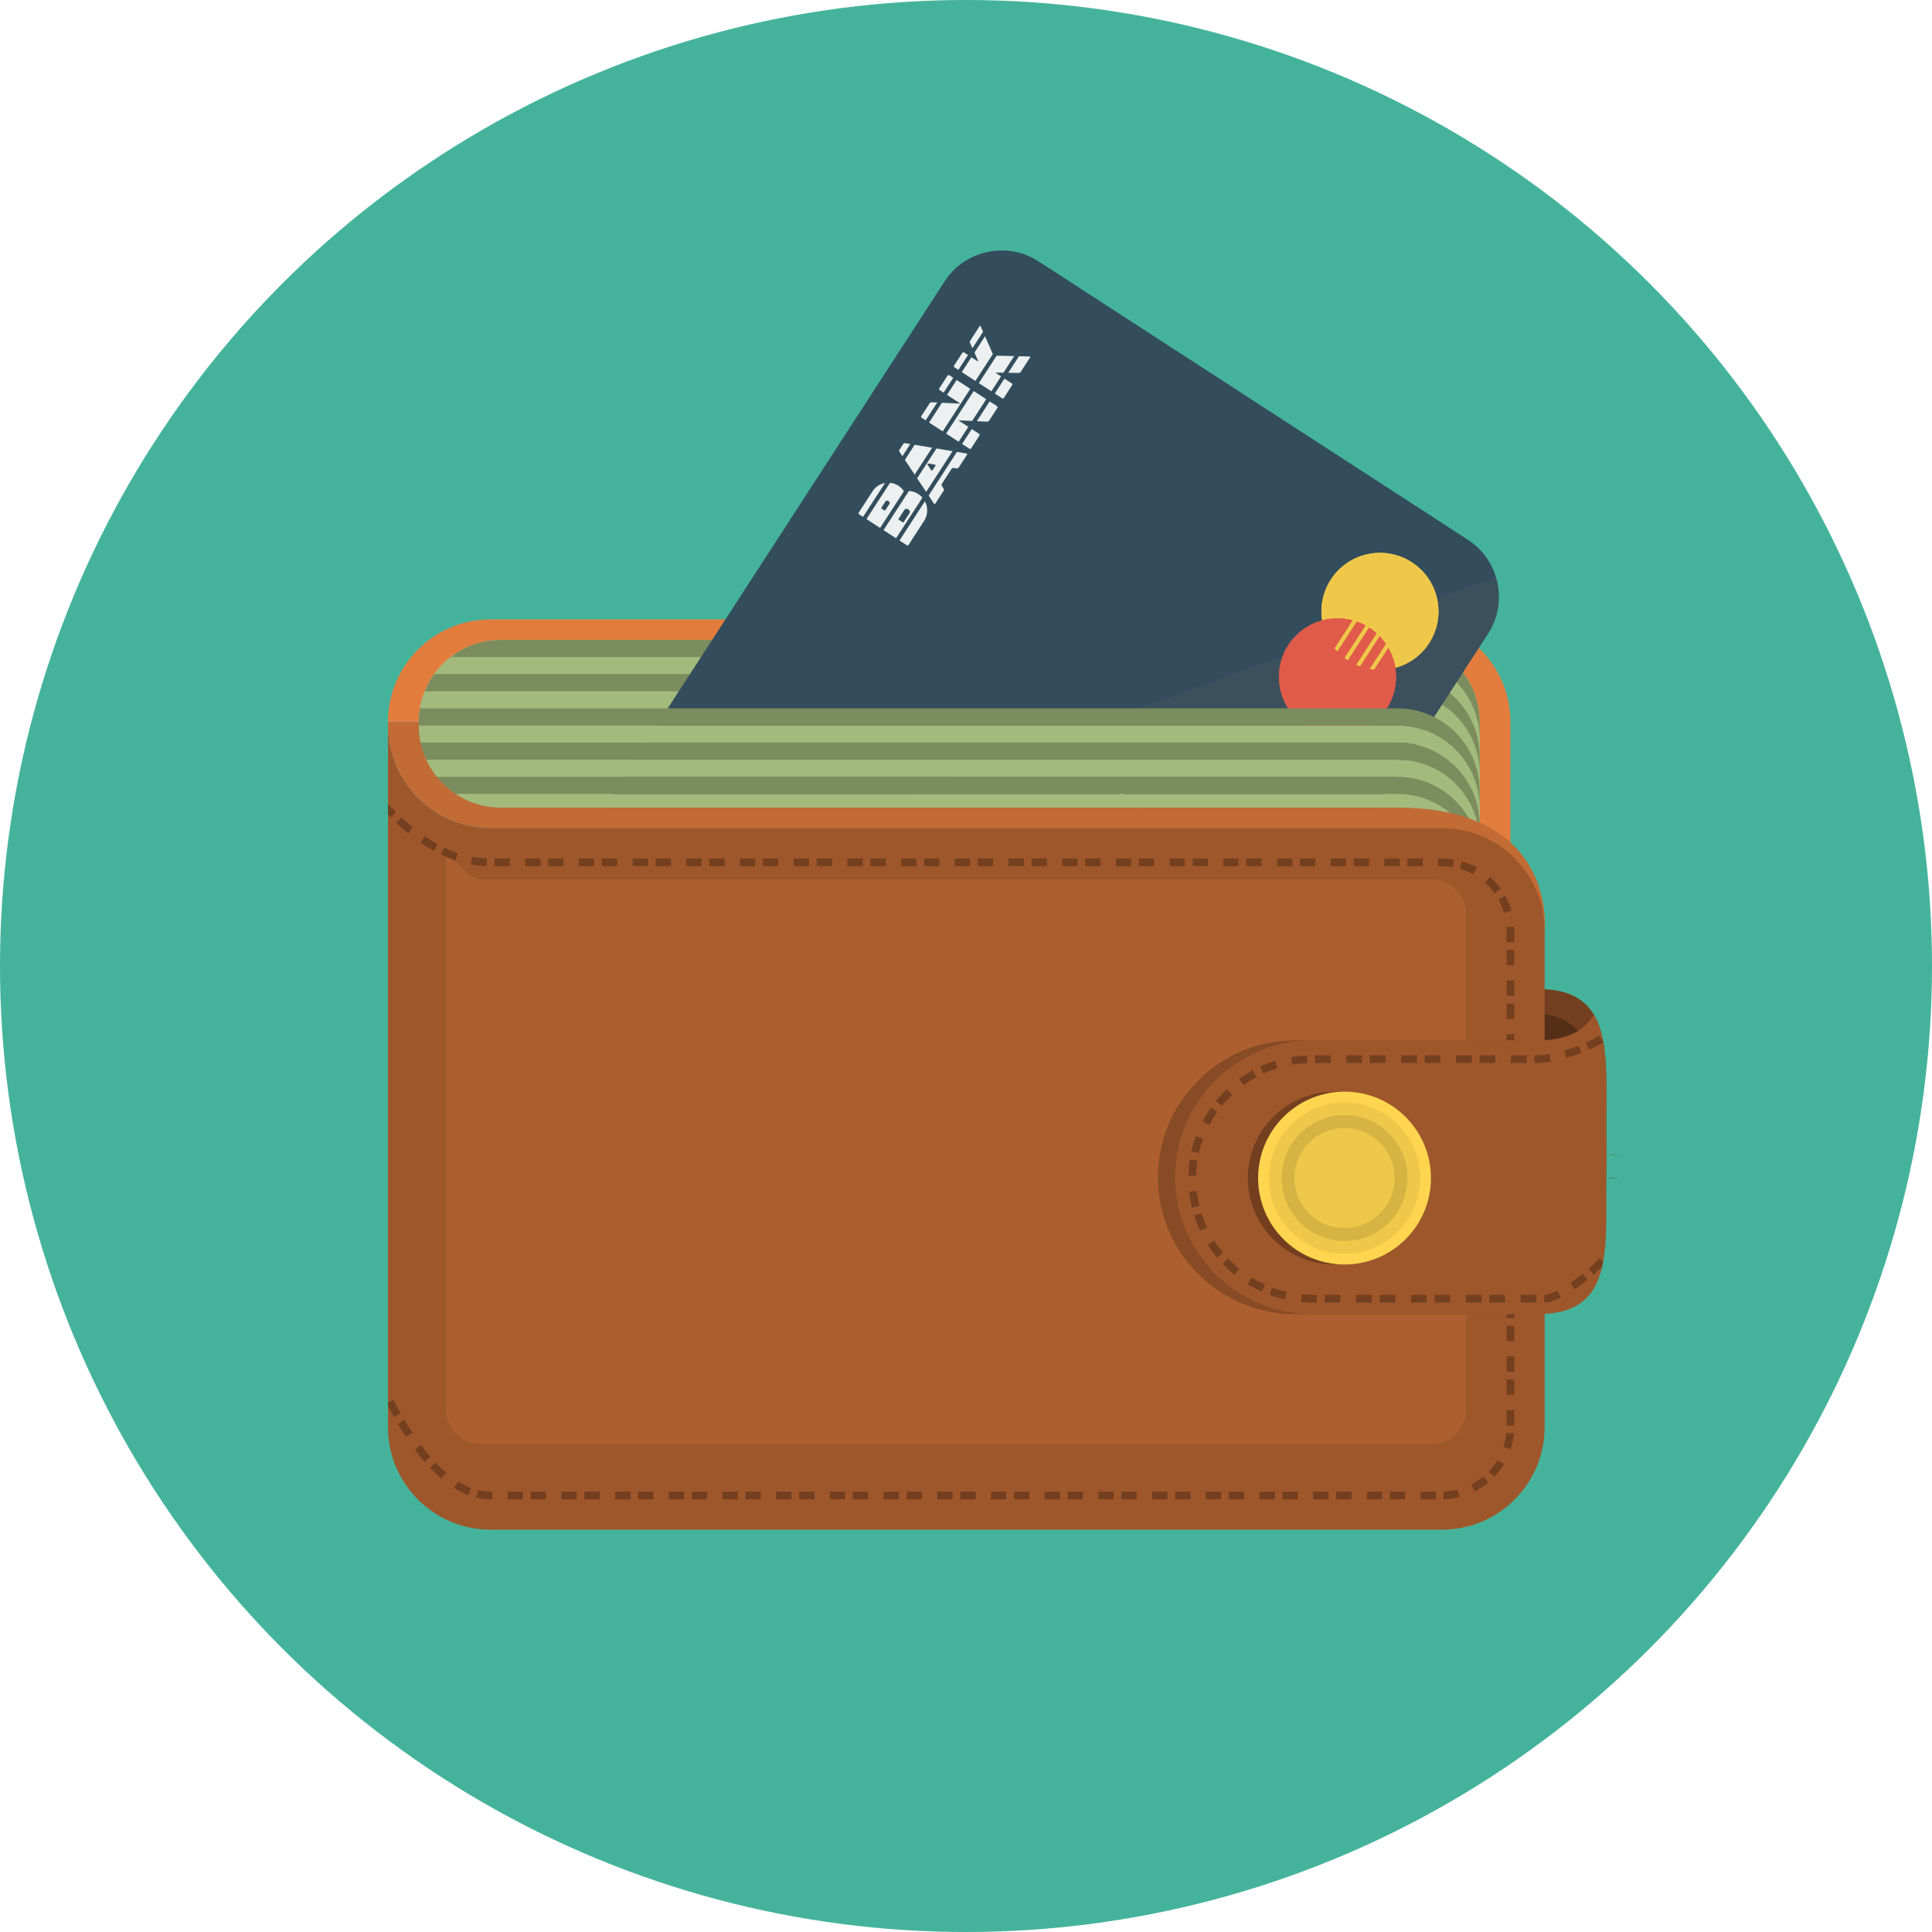 <?xml version="1.0" encoding="iso-8859-1"?>
<!-- Generator: Adobe Illustrator 17.0.0, SVG Export Plug-In . SVG Version: 6.00 Build 0)  -->
<!DOCTYPE svg PUBLIC "-//W3C//DTD SVG 1.1//EN" "http://www.w3.org/Graphics/SVG/1.1/DTD/svg11.dtd">
<svg version="1.1" id="Layer_1" xmlns="http://www.w3.org/2000/svg" xmlns:xlink="http://www.w3.org/1999/xlink" x="0px" y="0px"
	 width="512px" height="512.001px" viewBox="0 0 512 512.001" style="enable-background:new 0 0 512 512.001;" xml:space="preserve"
	>
<g>
	<circle style="fill:#45B39C;" cx="256" cy="256" r="256"/>
	<path style="fill:#E37D3E;" d="M373.07,164.145H130.017c-15.026,0-27.208,12.182-27.208,27.208H370.35v78.333l2.721,0.569
		c15.026,0,27.208-12.182,27.208-27.208v-51.694C400.279,176.326,388.097,164.145,373.07,164.145z"/>
	<path style="fill:#A3BA7D;" d="M392.116,191.353c0-12.001-9.771-21.766-21.771-21.766H132.737
		c-12.002,0-21.766,9.765-21.766,21.766v0.907c0,12,9.764,21.766,21.766,21.766h237.608c0.002,0,0.003,0,0.005,0v56.229h21.767
		V191.353z"/>
	<path style="fill:#A3BA7D;" d="M392.116,191.353c0-12.001-9.771-21.766-21.771-21.766H132.737
		c-12.002,0-21.766,9.765-21.766,21.766v0.907c0,12,9.764,21.766,21.766,21.766h237.608c0.002,0,0.003,0,0.005,0v56.229h21.767
		V191.353z"/>
	<path style="fill:#A3BA7D;" d="M119.464,174.121c0.455-0.352,0.924-0.686,1.408-1.002
		C120.388,173.436,119.919,173.769,119.464,174.121z"/>
	<path style="fill:#A3BA7D;" d="M120.901,173.102c0.952-0.621,1.956-1.167,3.003-1.635
		C122.856,171.934,121.853,172.481,120.901,173.102z"/>
	<path style="fill:#A3BA7D;" d="M131.063,169.658c0.553-0.043,1.11-0.071,1.674-0.071
		C132.173,169.587,131.615,169.615,131.063,169.658z"/>
	<path style="fill:#A3BA7D;" d="M129.178,169.883c0.522-0.087,1.052-0.154,1.586-0.202
		C130.23,169.729,129.7,169.796,129.178,169.883z"/>
	<path style="fill:#A3BA7D;" d="M124,171.424c0.504-0.223,1.018-0.426,1.541-0.609C125.018,170.998,124.504,171.201,124,171.424z"/>
	<path style="fill:#A3BA7D;" d="M370.345,174.121H119.462c-1.673,1.291-3.151,2.819-4.388,4.535h255.271
		c12.001,0,21.771,9.764,21.771,21.766v-4.535C392.116,183.886,382.346,174.121,370.345,174.121z"/>
	<path style="fill:#A3BA7D;" d="M370.345,183.191h-257.78c-0.585,1.442-1.021,2.96-1.285,4.534h259.065
		c12.001,0,21.771,9.766,21.771,21.767v-4.534C392.116,192.955,382.346,183.191,370.345,183.191z"/>
	<path style="fill:#A3BA7D;" d="M125.704,170.76c1.038-0.356,2.111-0.635,3.213-0.83
		C127.816,170.125,126.742,170.404,125.704,170.76z"/>
	<path style="fill:#7B8C5E;" d="M370.345,178.657H115.074c-1.007,1.396-1.852,2.917-2.51,4.534h257.78
		c12.001,0,21.771,9.765,21.771,21.767v-4.535C392.116,188.42,382.346,178.657,370.345,178.657z"/>
	<path style="fill:#7B8C5E;" d="M125.541,170.815c0.053-0.02,0.107-0.037,0.163-0.055
		C125.649,170.778,125.594,170.795,125.541,170.815z"/>
	<path style="fill:#7B8C5E;" d="M123.903,171.467c0.033-0.014,0.064-0.029,0.097-0.043
		C123.968,171.438,123.937,171.453,123.903,171.467z"/>
	<path style="fill:#7B8C5E;" d="M120.872,173.119c0.009-0.006,0.019-0.012,0.028-0.018
		C120.891,173.108,120.881,173.114,120.872,173.119z"/>
	<polygon style="fill:#7B8C5E;" points="119.462,174.121 119.462,174.121 119.464,174.121 	"/>
	<path style="fill:#7B8C5E;" d="M130.764,169.681c0.1-0.009,0.199-0.017,0.299-0.022
		C130.963,169.664,130.863,169.672,130.764,169.681z"/>
	<path style="fill:#7B8C5E;" d="M128.917,169.93c0.087-0.016,0.174-0.033,0.261-0.047
		C129.091,169.897,129.004,169.914,128.917,169.93z"/>
	<path style="fill:#7B8C5E;" d="M370.345,169.587H132.737c-0.563,0-1.121,0.028-1.674,0.071c-0.1,0.006-0.199,0.014-0.299,0.022
		c-0.534,0.048-1.063,0.115-1.586,0.202c-0.087,0.014-0.174,0.031-0.261,0.047c-1.102,0.195-2.175,0.474-3.213,0.83
		c-0.056,0.018-0.11,0.035-0.163,0.055c-0.523,0.184-1.037,0.387-1.541,0.609c-0.032,0.014-0.063,0.029-0.097,0.043
		c-1.047,0.468-2.051,1.014-3.003,1.635c-0.01,0.006-0.02,0.012-0.028,0.02c-0.484,0.314-0.953,1-1.408,1c-0.001,0-0.002,0-0.002,0
		h250.883c12.001,0,21.771,9.765,21.771,21.766v-4.534C392.116,179.352,382.346,169.587,370.345,169.587z"/>
	<path style="fill:#334D5C;" d="M389.038,143.061c8.303,5.385,10.69,16.582,5.307,24.887L278.252,346.981
		c-5.383,8.3-16.583,10.689-24.885,5.305l-113.82-73.807c-8.304-5.383-10.688-16.581-5.306-24.884L250.334,74.563
		c5.386-8.304,16.582-10.691,24.884-5.307L389.038,143.061z"/>
	<path style="opacity:0.2;fill:#5D5D5D;" d="M134.19,253.676l3.31-5.106l258.835-95.747c1.557,4.952,0.985,10.537-2.04,15.202
		L278.199,347.058c-5.384,8.304-16.53,10.612-24.832,5.228l-113.82-73.807C131.243,273.096,128.804,261.977,134.19,253.676z"/>
	<g>
		<path style="fill:#ECF0F0;" d="M247.204,300.006l-0.385,0.593l-4.595-4.286l0.114,1.855l-0.624,0.012l-0.099-2.523l0.347-0.534
			L247.204,300.006z"/>
		<path style="fill:#ECF0F0;" d="M251.156,293.91l-2.456,3.787l-0.557-0.516l-0.616-4.426c-0.028-0.224-0.062-0.43-0.104-0.619
			c-0.04-0.188-0.094-0.361-0.161-0.52c-0.069-0.16-0.154-0.304-0.26-0.436c-0.104-0.131-0.238-0.25-0.4-0.355
			c-0.151-0.098-0.303-0.154-0.458-0.172c-0.155-0.018-0.308-0.005-0.454,0.039c-0.146,0.043-0.282,0.115-0.408,0.215
			c-0.125,0.102-0.234,0.225-0.329,0.369c-0.234,0.363-0.323,0.721-0.267,1.074c0.057,0.353,0.201,0.664,0.437,0.936l-0.485,0.493
			c-0.161-0.191-0.293-0.401-0.395-0.629c-0.101-0.228-0.162-0.465-0.183-0.711c-0.021-0.247,0.003-0.497,0.066-0.752
			c0.064-0.254,0.177-0.507,0.339-0.758c0.137-0.211,0.299-0.396,0.484-0.556c0.188-0.159,0.391-0.276,0.609-0.353
			c0.219-0.074,0.445-0.102,0.682-0.078c0.234,0.022,0.469,0.108,0.703,0.26c0.239,0.155,0.429,0.317,0.57,0.486
			c0.139,0.169,0.251,0.354,0.336,0.553c0.084,0.198,0.148,0.417,0.192,0.654c0.044,0.237,0.085,0.504,0.124,0.798l0.511,3.882
			l2.012-3.102L251.156,293.91z"/>
		<path style="fill:#ECF0F0;" d="M249.739,288.752l0.168-0.26c0.325-0.502,0.472-0.963,0.438-1.384
			c-0.032-0.421-0.27-0.774-0.712-1.062c-0.291-0.188-0.578-0.236-0.861-0.143c-0.283,0.094-0.516,0.279-0.696,0.559
			c-0.17,0.262-0.263,0.539-0.279,0.834c-0.016,0.294,0.054,0.582,0.21,0.866l-0.591,0.306c-0.364-0.828-0.307-1.613,0.173-2.353
			c0.137-0.211,0.296-0.392,0.476-0.544c0.183-0.15,0.38-0.26,0.594-0.326c0.213-0.066,0.435-0.086,0.668-0.059
			c0.23,0.027,0.463,0.117,0.697,0.269c0.172,0.111,0.324,0.244,0.455,0.399c0.129,0.152,0.229,0.326,0.298,0.52
			c0.068,0.192,0.101,0.405,0.097,0.636c-0.003,0.232-0.046,0.479-0.13,0.741l0.017,0.012c0.121-0.113,0.255-0.204,0.403-0.273
			c0.148-0.07,0.306-0.115,0.473-0.134c0.166-0.018,0.335-0.008,0.507,0.032c0.173,0.041,0.336,0.111,0.492,0.213
			c0.284,0.184,0.518,0.404,0.7,0.661c0.182,0.257,0.302,0.532,0.36,0.827c0.057,0.295,0.054,0.604-0.013,0.925
			c-0.065,0.321-0.201,0.642-0.407,0.959c-0.141,0.218-0.302,0.403-0.482,0.56c-0.181,0.156-0.372,0.279-0.577,0.368
			c-0.205,0.089-0.419,0.142-0.643,0.159c-0.226,0.017-0.45-0.009-0.676-0.076l0.176-0.728c0.162,0.066,0.324,0.096,0.486,0.09
			c0.163-0.006,0.319-0.039,0.47-0.1c0.15-0.061,0.29-0.148,0.42-0.262c0.128-0.115,0.243-0.247,0.34-0.397
			c0.134-0.206,0.223-0.418,0.268-0.634c0.045-0.216,0.047-0.427,0.006-0.631c-0.042-0.205-0.126-0.398-0.254-0.58
			c-0.128-0.183-0.3-0.344-0.517-0.484c-0.374-0.242-0.727-0.295-1.057-0.156c-0.331,0.137-0.627,0.407-0.887,0.809l-0.168,0.26
			L249.739,288.752z"/>
		<path style="fill:#ECF0F0;" d="M255.316,283.211l0.569-0.878l0.467,0.434l-0.569,0.878l1.267,1.178l-0.374,0.577l-1.267-1.178
			l-1.757,2.709l-0.545-0.497l-1.819-5.691l0.52-0.803L255.316,283.211z M252.034,281.073l-0.011,0.017l1.552,4.806l1.366-2.106
			L252.034,281.073z"/>
		<path style="fill:#ECF0F0;" d="M258.25,271.16l-1.507,2.324l1.599,1.56c0.071-0.302,0.191-0.585,0.36-0.847
			c0.17-0.263,0.365-0.473,0.582-0.633c0.219-0.159,0.449-0.268,0.69-0.324c0.243-0.057,0.489-0.062,0.738-0.02
			c0.25,0.043,0.486,0.137,0.709,0.281c0.296,0.191,0.548,0.42,0.759,0.688c0.211,0.267,0.359,0.561,0.446,0.877
			c0.087,0.318,0.102,0.658,0.041,1.019c-0.06,0.361-0.213,0.731-0.458,1.11c-0.278,0.43-0.615,0.724-1.008,0.885
			c-0.393,0.16-0.783,0.195-1.167,0.104l0.115-0.709c0.297,0.081,0.585,0.064,0.865-0.051c0.281-0.115,0.508-0.307,0.681-0.574
			c0.17-0.262,0.278-0.521,0.324-0.774c0.047-0.256,0.042-0.496-0.013-0.723c-0.056-0.226-0.157-0.435-0.309-0.633
			c-0.15-0.195-0.339-0.368-0.567-0.517c-0.368-0.238-0.742-0.318-1.121-0.239c-0.379,0.078-0.695,0.312-0.948,0.703
			c-0.137,0.211-0.252,0.455-0.344,0.732c-0.094,0.277-0.144,0.531-0.151,0.764l-2.645-2.57l1.859-2.867L258.25,271.16z"/>
		<path style="fill:#ECF0F0;" d="M261.824,270.153l0.026-0.006c0.003-0.149,0.027-0.303,0.075-0.463
			c0.048-0.158,0.12-0.314,0.218-0.465c0.152-0.233,0.329-0.424,0.531-0.57c0.2-0.146,0.417-0.245,0.648-0.297
			c0.232-0.051,0.471-0.055,0.716-0.012c0.243,0.044,0.482,0.142,0.717,0.293c0.312,0.203,0.564,0.441,0.755,0.715
			c0.189,0.273,0.315,0.567,0.379,0.881c0.061,0.314,0.059,0.635-0.008,0.964c-0.066,0.329-0.202,0.652-0.408,0.97
			c-0.17,0.262-0.368,0.471-0.591,0.627c-0.225,0.156-0.463,0.262-0.718,0.318c-0.254,0.057-0.513,0.06-0.771,0.01
			c-0.262-0.05-0.508-0.151-0.742-0.303c-0.291-0.188-0.53-0.443-0.722-0.765c-0.191-0.321-0.368-0.733-0.533-1.237l-1.229-3.766
			l0.471-0.727L261.824,270.153z M263.048,272.229c0.161,0.104,0.33,0.176,0.507,0.215c0.176,0.039,0.35,0.043,0.52,0.01
			c0.17-0.031,0.336-0.1,0.494-0.203c0.157-0.105,0.294-0.246,0.41-0.426c0.152-0.234,0.25-0.473,0.293-0.715
			c0.043-0.242,0.038-0.478-0.015-0.707c-0.054-0.228-0.152-0.441-0.297-0.639c-0.145-0.197-0.325-0.365-0.542-0.506
			c-0.155-0.102-0.319-0.172-0.49-0.211c-0.173-0.04-0.342-0.047-0.509-0.02c-0.166,0.027-0.326,0.091-0.478,0.19
			c-0.151,0.1-0.286,0.24-0.401,0.418c-0.149,0.23-0.247,0.467-0.294,0.709c-0.047,0.244-0.047,0.481-0.002,0.714
			c0.047,0.233,0.139,0.451,0.275,0.655C262.655,271.916,262.832,272.088,263.048,272.229z"/>
		<path style="fill:#ECF0F0;" d="M264.78,261.143l3.188,6.842l-0.456,0.703l-3.152-6.949l-1.876,2.893l-0.467-0.434l2.276-3.512
			L264.78,261.143z"/>
		<path style="fill:#ECF0F0;" d="M270.129,258.793c0.332-0.038,0.658,0.047,0.975,0.252c0.335,0.217,0.591,0.468,0.767,0.752
			c0.176,0.283,0.284,0.581,0.324,0.891c0.041,0.311,0.02,0.621-0.063,0.932c-0.081,0.311-0.209,0.599-0.382,0.865
			c-0.151,0.234-0.329,0.434-0.532,0.598c-0.201,0.166-0.419,0.283-0.651,0.354c-0.232,0.071-0.474,0.091-0.726,0.058
			c-0.252-0.033-0.501-0.13-0.747-0.29c-0.234-0.151-0.424-0.332-0.569-0.541c-0.145-0.209-0.25-0.432-0.312-0.666
			c-0.062-0.234-0.085-0.475-0.07-0.719c0.015-0.243,0.065-0.477,0.146-0.701l-0.016-0.012c-0.248,0.174-0.514,0.266-0.8,0.274
			c-0.287,0.009-0.555-0.067-0.806-0.23c-0.25-0.162-0.454-0.36-0.611-0.594c-0.157-0.232-0.264-0.483-0.317-0.754
			c-0.055-0.27-0.055-0.547,0-0.833c0.056-0.285,0.168-0.56,0.338-0.822c0.146-0.224,0.312-0.411,0.497-0.564
			c0.187-0.153,0.384-0.259,0.592-0.318c0.209-0.059,0.426-0.072,0.649-0.038c0.223,0.034,0.446,0.123,0.669,0.268
			c0.195,0.127,0.353,0.277,0.474,0.452c0.119,0.175,0.209,0.359,0.268,0.556c0.061,0.194,0.09,0.395,0.091,0.602
			c0.001,0.206-0.028,0.408-0.086,0.609l0.017,0.01C269.501,258.96,269.795,258.83,270.129,258.793z M266.996,260.004
			c0.128,0.082,0.261,0.139,0.399,0.17c0.137,0.029,0.278,0.031,0.422,0.006c0.143-0.026,0.277-0.082,0.402-0.166
			c0.126-0.084,0.238-0.202,0.336-0.353c0.126-0.194,0.202-0.397,0.227-0.605c0.026-0.21,0.016-0.408-0.031-0.598
			c-0.047-0.188-0.122-0.357-0.223-0.506c-0.101-0.148-0.215-0.264-0.343-0.348c-0.322-0.208-0.625-0.276-0.909-0.203
			c-0.283,0.073-0.527,0.266-0.729,0.578c-0.116,0.178-0.186,0.363-0.213,0.557c-0.026,0.192-0.018,0.38,0.026,0.562
			c0.042,0.183,0.119,0.353,0.229,0.512C266.699,259.768,266.836,259.9,266.996,260.004z M269.463,262.576
			c0.318,0.207,0.64,0.273,0.967,0.199c0.326-0.073,0.6-0.283,0.824-0.629c0.155-0.239,0.257-0.478,0.305-0.717
			c0.047-0.238,0.046-0.465-0.006-0.68c-0.05-0.216-0.144-0.416-0.276-0.602c-0.134-0.185-0.308-0.348-0.52-0.486
			c-0.145-0.094-0.299-0.156-0.462-0.186s-0.324-0.028-0.482,0.009c-0.159,0.035-0.309,0.105-0.451,0.207
			c-0.141,0.102-0.264,0.233-0.369,0.395c-0.141,0.218-0.234,0.444-0.279,0.68c-0.046,0.236-0.048,0.467-0.007,0.691
			c0.041,0.224,0.125,0.434,0.254,0.627C269.088,262.279,269.256,262.443,269.463,262.576z"/>
		<path style="fill:#ECF0F0;" d="M275.642,250.492l-0.027,0.006c-0.002,0.148-0.026,0.303-0.074,0.462
			c-0.049,0.159-0.121,0.313-0.219,0.464c-0.151,0.234-0.329,0.426-0.532,0.574c-0.205,0.15-0.422,0.25-0.653,0.302
			c-0.232,0.052-0.468,0.056-0.711,0.008c-0.243-0.046-0.482-0.146-0.716-0.298c-0.312-0.201-0.564-0.439-0.754-0.714
			c-0.191-0.274-0.317-0.568-0.378-0.881c-0.062-0.313-0.061-0.635,0.006-0.964c0.067-0.328,0.204-0.652,0.41-0.97
			c0.166-0.257,0.361-0.464,0.587-0.622c0.226-0.158,0.466-0.266,0.721-0.323c0.253-0.057,0.512-0.06,0.772-0.01
			c0.26,0.05,0.508,0.151,0.741,0.303c0.29,0.188,0.53,0.443,0.722,0.765c0.19,0.322,0.369,0.734,0.534,1.237l1.228,3.766
			l-0.472,0.728L275.642,250.492z M274.418,248.415c-0.155-0.1-0.324-0.17-0.505-0.208c-0.181-0.038-0.356-0.041-0.526-0.01
			c-0.171,0.033-0.335,0.1-0.494,0.203c-0.157,0.104-0.294,0.244-0.41,0.424c-0.151,0.233-0.247,0.473-0.285,0.716
			c-0.04,0.243-0.034,0.48,0.02,0.708c0.053,0.229,0.151,0.439,0.293,0.635s0.32,0.363,0.537,0.504
			c0.156,0.101,0.319,0.171,0.491,0.211c0.172,0.04,0.339,0.046,0.503,0.018c0.165-0.027,0.322-0.092,0.474-0.191
			c0.151-0.1,0.285-0.239,0.4-0.418c0.145-0.223,0.242-0.457,0.291-0.702c0.048-0.245,0.052-0.484,0.009-0.718
			c-0.042-0.233-0.131-0.451-0.268-0.655C274.812,248.728,274.635,248.555,274.418,248.415z"/>
		<path style="fill:#ECF0F0;" d="M280.925,248.004l-0.386,0.594l-4.595-4.287l0.114,1.855l-0.624,0.012l-0.099-2.523l0.348-0.534
			L280.925,248.004z"/>
		<path style="fill:#ECF0F0;" d="M278.287,238.776c0.181-0.279,0.387-0.482,0.619-0.607c0.232-0.127,0.48-0.193,0.747-0.199
			c0.265-0.006,0.538,0.042,0.819,0.146c0.281,0.104,0.559,0.243,0.832,0.421c0.284,0.184,0.571,0.4,0.862,0.648
			c0.29,0.248,0.564,0.516,0.819,0.805c0.257,0.289,0.483,0.592,0.681,0.91c0.197,0.318,0.344,0.643,0.438,0.973
			c0.096,0.331,0.129,0.658,0.1,0.984c-0.03,0.325-0.142,0.643-0.342,0.948c-0.185,0.284-0.393,0.489-0.625,0.616
			c-0.232,0.126-0.478,0.193-0.736,0.199c-0.257,0.008-0.526-0.039-0.804-0.141c-0.28-0.102-0.558-0.243-0.837-0.424
			c-0.29-0.188-0.582-0.405-0.877-0.652c-0.295-0.246-0.571-0.514-0.827-0.803c-0.256-0.289-0.482-0.594-0.678-0.915
			c-0.196-0.321-0.342-0.646-0.438-0.974c-0.096-0.327-0.129-0.655-0.098-0.983C277.973,239.4,278.088,239.082,278.287,238.776z
			 M278.759,239.145c-0.182,0.28-0.238,0.605-0.174,0.977c0.064,0.371,0.216,0.754,0.456,1.148c0.24,0.395,0.549,0.78,0.926,1.159
			c0.377,0.38,0.788,0.714,1.234,1.003c0.206,0.135,0.414,0.245,0.624,0.334c0.208,0.088,0.406,0.139,0.595,0.152
			c0.188,0.016,0.366-0.014,0.533-0.088c0.168-0.074,0.31-0.203,0.43-0.389c0.178-0.273,0.236-0.596,0.175-0.965
			c-0.062-0.369-0.211-0.75-0.449-1.143c-0.237-0.393-0.542-0.776-0.916-1.154c-0.374-0.377-0.784-0.711-1.231-1
			c-0.207-0.135-0.415-0.246-0.627-0.336c-0.211-0.089-0.414-0.143-0.608-0.162c-0.194-0.018-0.373,0.008-0.539,0.08
			C279.022,238.833,278.878,238.961,278.759,239.145z"/>
		<path style="fill:#ECF0F0;" d="M287.213,238.305l-0.385,0.594l-4.595-4.286l0.114,1.856l-0.624,0.01l-0.099-2.521l0.347-0.535
			L287.213,238.305z"/>
		<path style="fill:#ECF0F0;" d="M293.069,229.276l-0.385,0.594l-4.596-4.286l0.115,1.856l-0.625,0.01l-0.099-2.521l0.348-0.535
			L293.069,229.276z"/>
		<path style="fill:#ECF0F0;" d="M296.213,224.427l-0.386,0.594l-4.595-4.286l0.114,1.855l-0.624,0.011l-0.099-2.523l0.347-0.535
			L296.213,224.427z"/>
		<path style="fill:#ECF0F0;" d="M300.165,218.332l-2.456,3.787l-0.557-0.516l-0.616-4.426c-0.028-0.224-0.063-0.43-0.104-0.619
			c-0.04-0.188-0.094-0.361-0.162-0.52c-0.068-0.159-0.154-0.304-0.26-0.435c-0.103-0.131-0.237-0.25-0.399-0.355
			c-0.151-0.098-0.304-0.154-0.459-0.172c-0.155-0.018-0.307-0.005-0.453,0.038c-0.147,0.044-0.283,0.115-0.408,0.216
			c-0.125,0.102-0.235,0.225-0.329,0.369c-0.235,0.363-0.324,0.721-0.268,1.073c0.057,0.354,0.201,0.665,0.438,0.936l-0.486,0.494
			c-0.16-0.192-0.292-0.402-0.393-0.63c-0.102-0.227-0.162-0.464-0.183-0.71c-0.021-0.247,0.002-0.497,0.066-0.752
			c0.063-0.254,0.176-0.508,0.339-0.758c0.137-0.211,0.299-0.396,0.484-0.557c0.188-0.158,0.39-0.275,0.609-0.352
			c0.218-0.074,0.444-0.102,0.681-0.079c0.234,0.021,0.47,0.108,0.704,0.261c0.239,0.154,0.428,0.317,0.569,0.486
			c0.139,0.169,0.251,0.353,0.337,0.552c0.083,0.199,0.148,0.418,0.191,0.655c0.044,0.237,0.086,0.504,0.125,0.798l0.511,3.882
			l2.012-3.102L300.165,218.332z"/>
		<path style="fill:#ECF0F0;" d="M302.501,214.729l-0.385,0.594l-4.595-4.286l0.114,1.855l-0.624,0.011l-0.099-2.521l0.347-0.535
			L302.501,214.729z"/>
	</g>
	<path style="fill:#ECF0F0;" d="M243.347,130.916c2.402,1.555,3.085,4.758,1.527,7.16l-0.014,0.02l-1.815,2.799l-2.275,3.508
		c-0.094,0.146-0.301,0.189-0.446,0.098l-12.636-8.195c-0.168-0.107-0.211-0.314-0.114-0.46l2.273-3.509l1.394-2.152
		c1.49-2.297,4.555-2.95,6.853-1.461c0.605,0.395,1.109,0.897,1.448,1.473C240.82,129.957,242.178,130.156,243.347,130.916z
		 M234.686,132.834l-1.123,1.732c-0.04,0.064-0.017,0.166,0.062,0.221l0.796,0.513c0.062,0.042,0.146,0.005,0.185-0.057l1.125-1.733
		c0.138-0.208,0.016-0.523-0.278-0.715C235.16,132.608,234.823,132.623,234.686,132.834z M240.707,134.987
		c-0.374-0.242-0.834-0.182-1.021,0.109c-0.013,0.021-0.013,0.021-0.013,0.021l-1.559,2.402c-0.039,0.062-0.037,0.152,0.024,0.193
		l1.128,0.73c0.064,0.043,0.166,0.018,0.207-0.045l1.556-2.401c0,0,0,0,0.014-0.021
		C241.233,135.684,241.106,135.243,240.707,134.987z"/>
	<path style="fill:#ECF0F0;" d="M239.354,117.674c0.108-0.165,0.342-0.252,0.508-0.231l16.26,2.739
		c0.165,0.02,0.235,0.184,0.141,0.33l-2.194,3.383c-0.092,0.146-0.319,0.268-0.508,0.232l-0.869-0.118
		c-0.188-0.032-0.414,0.089-0.51,0.233l-2.572,3.969c-0.094,0.145-0.112,0.402-0.007,0.561l0.466,0.745
		c0.105,0.157,0.104,0.392-0.008,0.561l-2.192,3.38c-0.094,0.148-0.275,0.149-0.359,0.005l-9.134-13.725
		c-0.085-0.144-0.104-0.393,0.006-0.561L239.354,117.674z M247.851,123.511c0.135-0.208,0.042-0.386-0.178-0.411l-1.652-0.243
		c-0.244-0.036-0.325,0.089-0.19,0.295l0.895,1.411c0.113,0.189,0.313,0.201,0.448-0.008L247.851,123.511z"/>
	<path style="fill:#ECF0F0;" d="M251.109,99.551c0.108-0.169,0.315-0.213,0.482-0.105l12.635,8.193
		c0.145,0.096,0.189,0.301,0.082,0.469l-2.194,3.383c-0.097,0.148-0.321,0.266-0.522,0.256l-7.309-0.348
		c-0.178,0.001-0.219,0.064-0.053,0.171l5.243,3.399c0.145,0.097,0.188,0.302,0.081,0.468l-2.194,3.385
		c-0.097,0.146-0.303,0.191-0.446,0.096l-12.636-8.192c-0.167-0.11-0.21-0.314-0.117-0.462l2.195-3.383
		c0.108-0.167,0.332-0.287,0.535-0.275l7.308,0.348c0.199,0.012,0.221-0.064,0.052-0.174l-5.22-3.385
		c-0.166-0.107-0.212-0.314-0.115-0.461L251.109,99.551z"/>
	<path style="fill:#ECF0F0;" d="M255.022,93.514c0.108-0.168,0.317-0.211,0.482-0.104l3.571,2.315
		c0.147,0.098,0.208,0.047,0.136-0.118l-2.145-4.741c-0.069-0.164-0.054-0.42,0.056-0.589l2.464-3.8
		c0.094-0.146,0.239-0.141,0.311,0.022l3.257,7.423c0.07,0.164,0.3,0.312,0.467,0.33l9.204,0.217
		c0.182-0.004,0.244,0.128,0.135,0.293l-2.465,3.802c-0.094,0.146-0.319,0.265-0.5,0.269l-5.939-0.082
		c-0.199-0.012-0.22,0.064-0.052,0.172l4.134,2.682c0.148,0.094,0.19,0.301,0.084,0.47l-2.196,3.381
		c-0.095,0.147-0.301,0.191-0.448,0.097l-12.632-8.195c-0.167-0.106-0.212-0.312-0.118-0.459L255.022,93.514z"/>
	
		<rect x="211.235" y="112.737" transform="matrix(0.544 -0.839 0.839 0.544 19.471 262.386)" style="fill:#334D5C;" width="79.883" height="1.079"/>
	
		<rect x="206.706" y="109.8" transform="matrix(0.544 -0.839 0.839 0.544 19.878 257.259)" style="fill:#334D5C;" width="79.882" height="1.08"/>
	
		<rect x="215.46" y="115.476" transform="matrix(0.544 -0.839 0.839 0.544 19.103 267.186)" style="fill:#334D5C;" width="79.882" height="1.081"/>
	<path style="fill:#EFC84A;" d="M374.146,149.005c7.189,4.663,9.237,14.269,4.575,21.457c-4.661,7.189-14.265,9.237-21.454,4.575
		c-7.188-4.663-9.24-14.266-4.578-21.455C357.351,146.391,366.958,144.344,374.146,149.005z"/>
	<path style="fill:#EFC84A;" d="M374.146,149.005c7.189,4.663,9.237,14.269,4.575,21.457c-4.661,7.189-14.265,9.237-21.454,4.575
		c-7.188-4.663-9.24-14.266-4.578-21.455C357.351,146.391,366.958,144.344,374.146,149.005z"/>
	<circle style="fill:#E05B49;" cx="354.451" cy="179.376" r="15.514"/>
	<path style="fill:#E05B49;" d="M366.061,169.088c-0.137-0.152-0.277-0.305-0.42-0.452c-0.008-0.012-0.017-0.02-0.028-0.031v0.002
		c-0.347-0.36-0.715-0.708-1.104-1.039c-0.064-0.055-0.131-0.112-0.2-0.167c-0.095-0.078-0.19-0.154-0.289-0.23
		c-0.103-0.08-0.206-0.162-0.314-0.238c-0.076-0.059-0.149-0.115-0.229-0.172c-0.19-0.135-0.385-0.27-0.585-0.4
		c-1.701-1.102-3.535-1.824-5.408-2.195c-0.011-0.005-0.02-0.005-0.026-0.006c-0.67-0.131-1.346-0.219-2.024-0.262
		c-0.005-0.001-0.009-0.001-0.015,0c-0.333-0.02-0.662-0.032-0.993-0.029c-0.011-0.001-0.021-0.001-0.03-0.001
		c-0.663,0.003-1.322,0.048-1.975,0.136c-0.036,0.005-0.068,0.009-0.105,0.014c-0.306,0.042-0.615,0.094-0.919,0.155
		c-0.012,0.002-0.023,0.005-0.038,0.007c-0.328,0.068-0.654,0.144-0.978,0.231l0,0l0,0c-3.554,0.968-6.783,3.192-8.945,6.526
		c-4.662,7.189-2.613,16.795,4.575,21.457c7.19,4.662,16.794,2.611,21.458-4.575c2.161-3.335,2.878-7.188,2.308-10.829l0,0l0,0
		c-0.032-0.213-0.071-0.426-0.113-0.635c-0.005-0.025-0.008-0.049-0.012-0.076c-0.045-0.196-0.087-0.395-0.137-0.593
		c-0.01-0.036-0.016-0.071-0.025-0.107c-0.049-0.189-0.103-0.382-0.158-0.573c-0.012-0.037-0.021-0.076-0.032-0.113
		c-0.056-0.189-0.118-0.377-0.183-0.564c-0.015-0.037-0.025-0.078-0.041-0.116c-0.064-0.185-0.134-0.37-0.207-0.555
		c-0.015-0.037-0.031-0.075-0.044-0.114c-0.076-0.184-0.153-0.363-0.233-0.542c-0.017-0.04-0.035-0.077-0.052-0.116
		c-0.082-0.179-0.169-0.355-0.259-0.53c-0.018-0.039-0.039-0.077-0.058-0.116c-0.091-0.174-0.184-0.344-0.277-0.516
		c-0.013-0.017-0.021-0.035-0.03-0.051l-0.003,0.001c-0.517-0.909-1.131-1.767-1.837-2.563
		C366.071,169.1,366.067,169.094,366.061,169.088z"/>
	<path style="fill:#EFC84A;" d="M360.241,161.678l-6.571,10.133c0.235,0.287,0.482,0.568,0.741,0.84l6.902-10.641
		C360.957,161.885,360.6,161.776,360.241,161.678z"/>
	<path style="fill:#EFC84A;" d="M357.189,174.985l7.386-11.389c-0.308-0.197-0.618-0.378-0.933-0.551l-7.334,11.312
		C356.593,174.573,356.884,174.785,357.189,174.985z"/>
	<path style="fill:#EFC84A;" d="M360.423,176.608l6.952-10.722c-0.253-0.261-0.516-0.518-0.79-0.764l-7.181,11.074
		C359.74,176.346,360.082,176.484,360.423,176.608z"/>
	<path style="fill:#EFC84A;" d="M364.162,177.459l5.514-8.506c-0.194-0.346-0.408-0.68-0.633-1.01l-6.059,9.347
		C363.374,177.362,363.767,177.42,364.162,177.459z"/>
	<path style="fill:#E27C3E;" d="M221.2,303.123c0.499,0.322,0.426,0.654-0.163,0.735l-17.737,2.47
		c-0.589,0.082-1.204-0.317-1.369-0.888l-4.979-17.2c-0.165-0.57,0.107-0.773,0.605-0.45L221.2,303.123z"/>
	<g>
		
			<rect x="291.318" y="215.189" transform="matrix(0.839 0.544 -0.544 0.839 192.712 -115.844)" style="fill:#ECF0F0;" width="1.799" height="105.429"/>
	</g>
	<g>
		
			<rect x="302.416" y="226.328" transform="matrix(0.839 0.544 -0.544 0.839 199.565 -120.375)" style="fill:#ECF0F0;" width="1.799" height="101.83"/>
	</g>
	<path style="fill:#A3BA7D;" d="M370.345,192.26H110.971c0,1.555,0.167,3.071,0.479,4.535h258.895
		c12.001,0,21.771,9.764,21.771,21.766v-4.535C392.116,202.024,382.346,192.26,370.345,192.26z"/>
	<path style="fill:#7B8C5E;" d="M370.345,187.725H111.279c-0.199,1.182-0.309,2.392-0.309,3.628v0.907h259.374
		c12.001,0,21.771,9.764,21.771,21.766v-4.534C392.116,197.49,382.346,187.725,370.345,187.725z"/>
	<path style="fill:#A3BA7D;" d="M370.345,201.329H112.958c0.75,1.63,1.694,3.151,2.806,4.534h254.581
		c12.001,0,21.771,9.765,21.771,21.766v-4.534C392.116,211.094,382.346,201.329,370.345,201.329z"/>
	<path style="fill:#A3BA7D;" d="M370.345,210.399H120.723c3.446,2.289,7.576,3.627,12.014,3.627h237.608c0.002,0,0.003,0,0.005,0
		v56.229h21.767v-38.091C392.116,220.162,382.346,210.399,370.345,210.399z"/>
	<path style="fill:#7B8C5E;" d="M370.345,196.795H111.45c0.336,1.582,0.847,3.1,1.508,4.534h257.387
		c12.001,0,21.771,9.765,21.771,21.766v-4.534C392.116,206.559,382.346,196.795,370.345,196.795z"/>
	<path style="fill:#7B8C5E;" d="M370.345,205.864H115.764c1.409,1.754,3.082,3.286,4.959,4.535h249.622
		c12.001,0,21.771,9.764,21.771,21.766v-4.535C392.116,215.628,382.346,205.864,370.345,205.864z"/>
	<path style="fill:#733F1F;" d="M425.672,298.369c0,19.952,1.814,36.277-18.139,36.277h-51.694
		c-19.952,0-36.276-16.325-36.276-36.277l0,0c0-19.952,16.324-36.277,36.276-36.277h51.694
		C427.486,262.092,425.672,278.417,425.672,298.369L425.672,298.369z"/>
	<path style="fill:#542E17;" d="M422.951,304.718c0,19.952,1.814,36.276-18.139,36.276h-51.694
		c-19.952,0-36.276-16.324-36.276-36.276l0,0c0-19.952,16.324-36.276,36.276-36.276h51.694
		C424.765,268.442,422.951,284.766,422.951,304.718L422.951,304.718z"/>
	<path style="fill:#C26B35;" d="M370.35,214.026c-42.625,0-237.612,0-237.612,0c-12.002,0-21.767-9.764-21.767-21.766v-0.907h-8.162
		v0.907c0,15.025,12.182,27.207,27.208,27.207l240.333,50.219v-42.018c14.922,9.067,38.998,19.008,38.998,19.008
		S412.975,214.026,370.35,214.026z"/>
	<path style="fill:#9E572B;" d="M382.14,219.467H130.017c-15.026,0-27.208-12.182-27.208-27.207v54.415v131.503
		c0,15.027,12.182,27.208,27.208,27.208H382.14c15.026,0,27.208-12.181,27.208-27.208V246.675
		C409.348,231.649,397.166,219.467,382.14,219.467z"/>
	<path style="fill:#AD5F2F;" d="M127.295,382.713c-5,0-9.068-4.068-9.068-9.069V227.026c2.931,0.598,5.964,6.046,9.068,6.046
		h252.124c5,0,9.069,4.068,9.069,9.069v131.503c0,5.001-4.069,9.069-9.069,9.069H127.295z"/>
	<g>
		<defs>
			<path id="SVGID_1_" d="M382.14,219.467H130.017c-15.026,0-27.208-12.182-27.208-27.207v54.415v131.503
				c0,15.027,12.182,27.208,27.208,27.208H382.14c15.026,0,27.208-12.181,27.208-27.208V246.675
				C409.348,231.649,397.166,219.467,382.14,219.467z"/>
		</defs>
		<clipPath id="SVGID_2_">
			<use xlink:href="#SVGID_1_"  style="overflow:visible;"/>
		</clipPath>
		<path style="clip-path:url(#SVGID_2_);fill:#733F1F;" d="M94.102,205.846c0,0-0.638-0.788-1.274-1.576
			c-0.643-0.772-1.284-1.546-1.284-1.546l1.551-1.325c0,0,0.657,0.791,1.314,1.582c0.641,0.793,1.282,1.585,1.282,1.585
			L94.102,205.846z"/>
		<path style="clip-path:url(#SVGID_2_);fill:#733F1F;" d="M97.979,210.586c0,0-0.656-0.787-1.311-1.573
			c-0.645-0.791-1.289-1.583-1.289-1.583l1.587-1.283c0,0,0.639,0.785,1.278,1.57c0.646,0.775,1.293,1.551,1.293,1.551
			L97.979,210.586z"/>
		<polygon style="clip-path:url(#SVGID_2_);fill:none;" points="97.979,210.586 99.315,212.139 100.852,210.797 99.537,209.268 		
			"/>
		<path style="clip-path:url(#SVGID_2_);fill:none;" d="M91.543,202.724c0,0-0.327-0.373-0.653-0.747
			c-0.332-0.357-0.665-0.717-0.665-0.717l1.467-1.419c0,0,0.358,0.388,0.718,0.774c0.342,0.391,0.685,0.783,0.685,0.783
			L91.543,202.724z"/>
		<path style="clip-path:url(#SVGID_2_);fill:#733F1F;" d="M103.521,216.652c0,0-0.737-0.722-1.439-1.474
			c-0.713-0.742-1.4-1.506-1.4-1.506l1.51-1.373c0,0,0.673,0.748,1.369,1.471c0.685,0.735,1.401,1.437,1.401,1.437L103.521,216.652z
			"/>
		<path style="clip-path:url(#SVGID_2_);fill:#733F1F;" d="M108.105,220.821c0,0-0.787-0.671-1.576-1.342
			c-0.767-0.691-1.526-1.392-1.527-1.392l1.398-1.487c0,0,0.735,0.678,1.478,1.348c0.76,0.646,1.521,1.293,1.521,1.293
			L108.105,220.821z"/>
		<polygon style="clip-path:url(#SVGID_2_);fill:none;" points="108.105,220.821 109.737,222.1 110.965,220.47 109.398,219.24 		"/>
		<path style="clip-path:url(#SVGID_2_);fill:none;" d="M100.681,213.672c0,0-0.345-0.381-0.69-0.762
			c-0.338-0.385-0.677-0.771-0.677-0.771l1.537-1.342c0,0,0.332,0.379,0.664,0.756c0.337,0.373,0.675,0.746,0.675,0.746
			L100.681,213.672z"/>
		<path style="clip-path:url(#SVGID_2_);fill:#733F1F;" d="M114.971,225.498c0,0-0.234-0.117-0.573-0.312
			c-0.335-0.201-0.782-0.469-1.229-0.737c-0.453-0.259-0.873-0.567-1.202-0.776c-0.325-0.216-0.542-0.359-0.542-0.359l1.156-1.683
			c0,0,0.206,0.138,0.517,0.343c0.313,0.199,0.715,0.496,1.144,0.74c0.425,0.254,0.85,0.51,1.169,0.7
			c0.32,0.186,0.542,0.296,0.542,0.296L114.971,225.498z"/>
		<path style="clip-path:url(#SVGID_2_);fill:#733F1F;" d="M120.717,228.019c0,0-0.25-0.082-0.624-0.204
			c-0.375-0.123-0.856-0.332-1.346-0.52c-0.491-0.185-0.971-0.396-1.323-0.568c-0.355-0.166-0.593-0.275-0.593-0.275l0.879-1.842
			c0,0,0.223,0.104,0.559,0.26c0.332,0.164,0.783,0.361,1.244,0.533c0.46,0.177,0.912,0.375,1.262,0.488
			c0.351,0.115,0.584,0.191,0.584,0.191L120.717,228.019z"/>
		<path style="clip-path:url(#SVGID_2_);fill:none;" d="M120.717,228.019c0,0,0.499,0.162,0.999,0.325
			c0.508,0.133,1.017,0.268,1.017,0.268l0.509-1.977c0,0-0.475-0.124-0.949-0.248c-0.467-0.152-0.934-0.306-0.934-0.306
			L120.717,228.019z"/>
		<path style="clip-path:url(#SVGID_2_);fill:none;" d="M111.424,223.313c0,0-0.43-0.293-0.847-0.602
			c-0.42-0.306-0.84-0.61-0.84-0.61l1.228-1.63c0,0,0.402,0.292,0.805,0.585c0.399,0.297,0.811,0.574,0.811,0.574L111.424,223.313z"
			/>
		<path style="clip-path:url(#SVGID_2_);fill:#733F1F;" d="M128.972,229.52c0,0-1.056-0.006-2.101-0.152
			c-1.052-0.086-2.084-0.305-2.084-0.305l0.368-2.007c0,0,0.96,0.204,1.938,0.282c0.972,0.139,1.952,0.143,1.952,0.143
			L128.972,229.52z"/>
		<rect x="131.04" y="227.516" style="clip-path:url(#SVGID_2_);fill:#733F1F;" width="4.066" height="2.041"/>
		<rect x="135.107" y="227.516" style="clip-path:url(#SVGID_2_);fill:none;" width="2.033" height="2.041"/>
		<path style="clip-path:url(#SVGID_2_);fill:none;" d="M124.787,229.063c0,0-0.518-0.096-1.035-0.191
			c-0.51-0.131-1.02-0.26-1.02-0.26l0.509-1.977c0,0,0.476,0.121,0.95,0.242c0.481,0.09,0.964,0.179,0.964,0.179L124.787,229.063z"
			/>
		<rect x="139.173" y="227.516" style="clip-path:url(#SVGID_2_);fill:#733F1F;" width="4.065" height="2.041"/>
		<rect x="145.272" y="227.516" style="clip-path:url(#SVGID_2_);fill:#733F1F;" width="4.066" height="2.041"/>
		<rect x="149.338" y="227.516" style="clip-path:url(#SVGID_2_);fill:none;" width="2.033" height="2.041"/>
		<rect x="137.14" y="227.516" style="clip-path:url(#SVGID_2_);fill:none;" width="2.033" height="2.041"/>
		<rect x="153.404" y="227.516" style="clip-path:url(#SVGID_2_);fill:#733F1F;" width="4.065" height="2.041"/>
		<rect x="159.503" y="227.516" style="clip-path:url(#SVGID_2_);fill:#733F1F;" width="4.066" height="2.041"/>
		<rect x="163.57" y="227.516" style="clip-path:url(#SVGID_2_);fill:none;" width="2.033" height="2.041"/>
		<rect x="151.371" y="227.516" style="clip-path:url(#SVGID_2_);fill:none;" width="2.033" height="2.041"/>
		<rect x="167.635" y="227.516" style="clip-path:url(#SVGID_2_);fill:#733F1F;" width="4.066" height="2.041"/>
		<rect x="173.735" y="227.516" style="clip-path:url(#SVGID_2_);fill:#733F1F;" width="4.066" height="2.041"/>
		<rect x="177.801" y="227.516" style="clip-path:url(#SVGID_2_);fill:none;" width="2.032" height="2.041"/>
		<rect x="165.603" y="227.516" style="clip-path:url(#SVGID_2_);fill:none;" width="2.032" height="2.041"/>
		<rect x="181.866" y="227.516" style="clip-path:url(#SVGID_2_);fill:#733F1F;" width="4.066" height="2.041"/>
		<rect x="187.966" y="227.516" style="clip-path:url(#SVGID_2_);fill:#733F1F;" width="4.065" height="2.041"/>
		<rect x="192.032" y="227.516" style="clip-path:url(#SVGID_2_);fill:none;" width="2.033" height="2.041"/>
		<rect x="179.833" y="227.516" style="clip-path:url(#SVGID_2_);fill:none;" width="2.033" height="2.041"/>
		<rect x="196.098" y="227.516" style="clip-path:url(#SVGID_2_);fill:#733F1F;" width="4.066" height="2.041"/>
		<rect x="202.197" y="227.516" style="clip-path:url(#SVGID_2_);fill:#733F1F;" width="4.065" height="2.041"/>
		<rect x="206.263" y="227.516" style="clip-path:url(#SVGID_2_);fill:none;" width="2.033" height="2.041"/>
		<rect x="194.065" y="227.516" style="clip-path:url(#SVGID_2_);fill:none;" width="2.033" height="2.041"/>
		<rect x="210.329" y="227.516" style="clip-path:url(#SVGID_2_);fill:#733F1F;" width="4.066" height="2.041"/>
		<rect x="216.428" y="227.516" style="clip-path:url(#SVGID_2_);fill:#733F1F;" width="4.066" height="2.041"/>
		<rect x="220.494" y="227.516" style="clip-path:url(#SVGID_2_);fill:none;" width="2.033" height="2.041"/>
		<rect x="208.296" y="227.516" style="clip-path:url(#SVGID_2_);fill:none;" width="2.033" height="2.041"/>
		<rect x="224.561" y="227.516" style="clip-path:url(#SVGID_2_);fill:#733F1F;" width="4.065" height="2.041"/>
		<rect x="230.659" y="227.516" style="clip-path:url(#SVGID_2_);fill:#733F1F;" width="4.066" height="2.041"/>
		<rect x="234.726" y="227.516" style="clip-path:url(#SVGID_2_);fill:none;" width="2.033" height="2.041"/>
		<rect x="222.528" y="227.516" style="clip-path:url(#SVGID_2_);fill:none;" width="2.033" height="2.041"/>
		<rect x="238.792" y="227.516" style="clip-path:url(#SVGID_2_);fill:#733F1F;" width="4.065" height="2.041"/>
		<rect x="244.891" y="227.516" style="clip-path:url(#SVGID_2_);fill:#733F1F;" width="4.066" height="2.041"/>
		<rect x="248.957" y="227.516" style="clip-path:url(#SVGID_2_);fill:none;" width="2.033" height="2.041"/>
		<rect x="236.759" y="227.516" style="clip-path:url(#SVGID_2_);fill:none;" width="2.033" height="2.041"/>
		<rect x="253.023" y="227.516" style="clip-path:url(#SVGID_2_);fill:#733F1F;" width="4.066" height="2.041"/>
		<rect x="259.122" y="227.516" style="clip-path:url(#SVGID_2_);fill:#733F1F;" width="4.066" height="2.041"/>
		<rect x="263.189" y="227.516" style="clip-path:url(#SVGID_2_);fill:none;" width="2.032" height="2.041"/>
		<rect x="250.99" y="227.516" style="clip-path:url(#SVGID_2_);fill:none;" width="2.032" height="2.041"/>
		<rect x="267.254" y="227.516" style="clip-path:url(#SVGID_2_);fill:#733F1F;" width="4.066" height="2.041"/>
		<rect x="273.354" y="227.516" style="clip-path:url(#SVGID_2_);fill:#733F1F;" width="4.065" height="2.041"/>
		<rect x="277.419" y="227.516" style="clip-path:url(#SVGID_2_);fill:none;" width="2.033" height="2.041"/>
		<rect x="265.221" y="227.516" style="clip-path:url(#SVGID_2_);fill:none;" width="2.033" height="2.041"/>
		<rect x="281.486" y="227.516" style="clip-path:url(#SVGID_2_);fill:#733F1F;" width="4.066" height="2.041"/>
		<rect x="287.585" y="227.516" style="clip-path:url(#SVGID_2_);fill:#733F1F;" width="4.065" height="2.041"/>
		<rect x="291.651" y="227.516" style="clip-path:url(#SVGID_2_);fill:none;" width="2.033" height="2.041"/>
		<rect x="279.452" y="227.516" style="clip-path:url(#SVGID_2_);fill:none;" width="2.033" height="2.041"/>
		<rect x="295.716" y="227.516" style="clip-path:url(#SVGID_2_);fill:#733F1F;" width="4.066" height="2.041"/>
		<rect x="301.816" y="227.516" style="clip-path:url(#SVGID_2_);fill:#733F1F;" width="4.066" height="2.041"/>
		<rect x="305.882" y="227.516" style="clip-path:url(#SVGID_2_);fill:none;" width="2.032" height="2.041"/>
		<rect x="293.684" y="227.516" style="clip-path:url(#SVGID_2_);fill:none;" width="2.032" height="2.041"/>
		<rect x="309.947" y="227.516" style="clip-path:url(#SVGID_2_);fill:#733F1F;" width="4.066" height="2.041"/>
		<rect x="316.047" y="227.516" style="clip-path:url(#SVGID_2_);fill:#733F1F;" width="4.065" height="2.041"/>
		<rect x="320.112" y="227.516" style="clip-path:url(#SVGID_2_);fill:none;" width="2.033" height="2.041"/>
		<rect x="307.914" y="227.516" style="clip-path:url(#SVGID_2_);fill:none;" width="2.033" height="2.041"/>
		<rect x="324.179" y="227.516" style="clip-path:url(#SVGID_2_);fill:#733F1F;" width="4.066" height="2.041"/>
		<rect x="330.279" y="227.516" style="clip-path:url(#SVGID_2_);fill:#733F1F;" width="4.065" height="2.041"/>
		<rect x="334.344" y="227.516" style="clip-path:url(#SVGID_2_);fill:none;" width="2.033" height="2.041"/>
		<rect x="322.146" y="227.516" style="clip-path:url(#SVGID_2_);fill:none;" width="2.033" height="2.041"/>
		<rect x="338.41" y="227.516" style="clip-path:url(#SVGID_2_);fill:#733F1F;" width="4.066" height="2.041"/>
		<rect x="344.509" y="227.516" style="clip-path:url(#SVGID_2_);fill:#733F1F;" width="4.066" height="2.041"/>
		<rect x="348.575" y="227.516" style="clip-path:url(#SVGID_2_);fill:none;" width="2.033" height="2.041"/>
		<rect x="336.377" y="227.516" style="clip-path:url(#SVGID_2_);fill:none;" width="2.033" height="2.041"/>
		<rect x="352.642" y="227.516" style="clip-path:url(#SVGID_2_);fill:#733F1F;" width="4.065" height="2.041"/>
		<rect x="358.74" y="227.516" style="clip-path:url(#SVGID_2_);fill:#733F1F;" width="4.066" height="2.041"/>
		<rect x="362.807" y="227.516" style="clip-path:url(#SVGID_2_);fill:none;" width="2.033" height="2.041"/>
		<rect x="350.609" y="227.516" style="clip-path:url(#SVGID_2_);fill:none;" width="2.033" height="2.041"/>
		<rect x="366.873" y="227.516" style="clip-path:url(#SVGID_2_);fill:#733F1F;" width="4.065" height="2.041"/>
		<rect x="372.972" y="227.516" style="clip-path:url(#SVGID_2_);fill:#733F1F;" width="4.066" height="2.041"/>
		<rect x="377.038" y="227.516" style="clip-path:url(#SVGID_2_);fill:none;" width="2.033" height="2.041"/>
		<rect x="364.84" y="227.516" style="clip-path:url(#SVGID_2_);fill:none;" width="2.033" height="2.041"/>
		<path style="clip-path:url(#SVGID_2_);fill:#733F1F;" d="M384.986,229.815c0,0-0.237-0.036-0.593-0.091
			c-0.354-0.073-0.833-0.101-1.312-0.118c-0.935-0.069-1.977-0.049-1.977-0.049v-2.041c0,0,0.993-0.023,2.088,0.053
			c0.537,0.02,1.072,0.053,1.469,0.132c0.397,0.062,0.663,0.103,0.663,0.103L384.986,229.815z"/>
		<path style="clip-path:url(#SVGID_2_);fill:#733F1F;" d="M390.394,231.688c0,0-0.208-0.119-0.535-0.27
			c-0.326-0.15-0.75-0.378-1.192-0.562c-0.45-0.165-0.9-0.33-1.238-0.454c-0.167-0.066-0.312-0.104-0.414-0.129
			c-0.102-0.025-0.159-0.041-0.159-0.041l0.562-1.961c0,0,0.066,0.018,0.18,0.047c0.114,0.027,0.276,0.069,0.464,0.145
			c0.378,0.139,0.882,0.323,1.387,0.508c0.495,0.206,0.971,0.458,1.336,0.627c0.364,0.172,0.598,0.305,0.598,0.305L390.394,231.688z
			"/>
		<path style="clip-path:url(#SVGID_2_);fill:none;" d="M390.394,231.688c0,0,1.65,0.98,1.618,1.028l1.181-1.664
			c0.034-0.05-1.812-1.15-1.812-1.15L390.394,231.688z"/>
		<rect x="379.072" y="227.516" style="clip-path:url(#SVGID_2_);fill:none;" width="2.032" height="2.041"/>
		<path style="clip-path:url(#SVGID_2_);fill:#733F1F;" d="M396.069,236.763c0,0-0.144-0.192-0.359-0.48
			c-0.108-0.143-0.233-0.312-0.368-0.493c-0.151-0.166-0.314-0.344-0.475-0.52c-0.326-0.352-0.633-0.725-0.913-0.951
			c-0.267-0.242-0.444-0.404-0.444-0.404l1.358-1.522c0,0,0.198,0.181,0.496,0.452c0.311,0.256,0.657,0.668,1.021,1.062
			c0.181,0.198,0.36,0.397,0.529,0.584c0.151,0.201,0.292,0.389,0.413,0.549c0.241,0.322,0.402,0.537,0.402,0.537L396.069,236.763z"
			/>
		<path style="clip-path:url(#SVGID_2_);fill:#733F1F;" d="M398.57,241.912c0,0-0.015-0.059-0.041-0.16
			c-0.021-0.104-0.068-0.245-0.134-0.412c-0.124-0.338-0.289-0.789-0.454-1.238c-0.192-0.439-0.413-0.865-0.565-1.191
			c-0.078-0.162-0.143-0.297-0.188-0.392c-0.055-0.089-0.086-0.141-0.086-0.141l1.782-0.993c0,0,0.035,0.059,0.096,0.158
			c0.052,0.105,0.125,0.257,0.213,0.438c0.172,0.364,0.417,0.843,0.633,1.334c0.185,0.504,0.37,1.009,0.509,1.387
			c0.072,0.188,0.125,0.348,0.15,0.463c0.029,0.113,0.046,0.179,0.046,0.179L398.57,241.912z"/>
		<path style="clip-path:url(#SVGID_2_);fill:none;" d="M398.57,241.912c0,0,0.119,0.465,0.239,0.928
			c0.064,0.232,0.121,0.465,0.14,0.644c0.026,0.179,0.044,0.297,0.044,0.297l2.012-0.345c0,0-0.021-0.133-0.052-0.332
			c-0.022-0.201-0.085-0.461-0.155-0.721c-0.134-0.52-0.268-1.04-0.268-1.04L398.57,241.912z"/>
		<path style="clip-path:url(#SVGID_2_);fill:none;" d="M393.509,233.914c0,0-0.089-0.08-0.222-0.201
			c-0.132-0.123-0.309-0.285-0.507-0.422c-0.384-0.287-0.769-0.575-0.769-0.575l1.181-1.664c0,0,0.43,0.321,0.859,0.643
			c0.221,0.153,0.42,0.334,0.566,0.471c0.149,0.136,0.249,0.226,0.249,0.226L393.509,233.914z"/>
		<path style="clip-path:url(#SVGID_2_);fill:#733F1F;" d="M399.258,249.69c0,0,0-1.016,0-2.032
			c0.021-1.041-0.052-1.974-0.052-1.974l2.037-0.117c0,0,0.077,1.098,0.056,2.091c0,1.017,0,2.032,0,2.032H399.258z"/>
		<rect x="399.258" y="251.723" style="clip-path:url(#SVGID_2_);fill:#733F1F;" width="2.041" height="4.066"/>
		<rect x="399.258" y="255.789" style="clip-path:url(#SVGID_2_);fill:none;" width="2.041" height="2.033"/>
		<path style="clip-path:url(#SVGID_2_);fill:none;" d="M399.206,245.684c0,0-0.006-0.119-0.015-0.299
			c-0.015-0.18-0.004-0.422-0.053-0.657c-0.073-0.474-0.147-0.947-0.147-0.947l2.012-0.345c0,0,0.081,0.53,0.162,1.062
			c0.052,0.265,0.043,0.534,0.061,0.734c0.011,0.201,0.017,0.335,0.017,0.335L399.206,245.684z"/>
		<rect x="399.258" y="259.856" style="clip-path:url(#SVGID_2_);fill:#733F1F;" width="2.041" height="4.066"/>
		<rect x="399.258" y="265.955" style="clip-path:url(#SVGID_2_);fill:#733F1F;" width="2.041" height="4.065"/>
		<rect x="399.258" y="270.021" style="clip-path:url(#SVGID_2_);fill:none;" width="2.041" height="2.033"/>
		<rect x="399.258" y="257.823" style="clip-path:url(#SVGID_2_);fill:none;" width="2.041" height="2.033"/>
		<rect x="399.258" y="274.086" style="clip-path:url(#SVGID_2_);fill:#733F1F;" width="2.041" height="4.066"/>
		<rect x="399.258" y="280.186" style="clip-path:url(#SVGID_2_);fill:#733F1F;" width="2.041" height="4.067"/>
		<rect x="399.258" y="284.252" style="clip-path:url(#SVGID_2_);fill:none;" width="2.041" height="2.033"/>
		<rect x="399.258" y="272.054" style="clip-path:url(#SVGID_2_);fill:none;" width="2.041" height="2.032"/>
		<rect x="399.258" y="288.319" style="clip-path:url(#SVGID_2_);fill:#733F1F;" width="2.041" height="4.065"/>
		<rect x="399.258" y="294.418" style="clip-path:url(#SVGID_2_);fill:#733F1F;" width="2.041" height="4.064"/>
		<rect x="399.258" y="298.483" style="clip-path:url(#SVGID_2_);fill:none;" width="2.041" height="2.033"/>
		<rect x="399.258" y="286.285" style="clip-path:url(#SVGID_2_);fill:none;" width="2.041" height="2.033"/>
		<rect x="399.258" y="302.549" style="clip-path:url(#SVGID_2_);fill:#733F1F;" width="2.041" height="4.066"/>
		<rect x="399.258" y="308.649" style="clip-path:url(#SVGID_2_);fill:#733F1F;" width="2.041" height="4.066"/>
		<rect x="399.258" y="312.715" style="clip-path:url(#SVGID_2_);fill:none;" width="2.041" height="2.033"/>
		<rect x="399.258" y="300.516" style="clip-path:url(#SVGID_2_);fill:none;" width="2.041" height="2.033"/>
		<rect x="399.258" y="316.781" style="clip-path:url(#SVGID_2_);fill:#733F1F;" width="2.041" height="4.066"/>
		<rect x="399.258" y="322.879" style="clip-path:url(#SVGID_2_);fill:#733F1F;" width="2.041" height="4.066"/>
		<rect x="399.258" y="326.946" style="clip-path:url(#SVGID_2_);fill:none;" width="2.041" height="2.033"/>
		<rect x="399.258" y="314.748" style="clip-path:url(#SVGID_2_);fill:none;" width="2.041" height="2.032"/>
		<rect x="399.258" y="331.012" style="clip-path:url(#SVGID_2_);fill:#733F1F;" width="2.041" height="4.066"/>
		<rect x="399.258" y="337.112" style="clip-path:url(#SVGID_2_);fill:#733F1F;" width="2.041" height="4.065"/>
		<rect x="399.258" y="341.177" style="clip-path:url(#SVGID_2_);fill:none;" width="2.041" height="2.033"/>
		<rect x="399.258" y="328.979" style="clip-path:url(#SVGID_2_);fill:none;" width="2.041" height="2.033"/>
		<rect x="399.258" y="345.243" style="clip-path:url(#SVGID_2_);fill:#733F1F;" width="2.041" height="4.065"/>
		<rect x="399.258" y="351.342" style="clip-path:url(#SVGID_2_);fill:#733F1F;" width="2.041" height="4.066"/>
		<rect x="399.258" y="355.409" style="clip-path:url(#SVGID_2_);fill:none;" width="2.041" height="2.033"/>
		<rect x="399.258" y="343.21" style="clip-path:url(#SVGID_2_);fill:none;" width="2.041" height="2.033"/>
		<rect x="399.258" y="359.475" style="clip-path:url(#SVGID_2_);fill:#733F1F;" width="2.041" height="4.066"/>
		<rect x="399.258" y="365.574" style="clip-path:url(#SVGID_2_);fill:#733F1F;" width="2.041" height="4.066"/>
		<rect x="399.258" y="369.64" style="clip-path:url(#SVGID_2_);fill:none;" width="2.041" height="2.032"/>
		<rect x="399.258" y="357.442" style="clip-path:url(#SVGID_2_);fill:none;" width="2.041" height="2.033"/>
		<rect x="399.258" y="373.705" style="clip-path:url(#SVGID_2_);fill:#733F1F;" width="2.041" height="4.066"/>
		<path style="clip-path:url(#SVGID_2_);fill:#733F1F;" d="M398.414,383.461c0,0,0.09-0.223,0.169-0.574
			c0.09-0.348,0.209-0.812,0.328-1.276c0.072-0.474,0.145-0.948,0.199-1.304c0.065-0.354,0.069-0.595,0.069-0.595l2.032,0.182
			c0,0-0.006,0.268-0.077,0.665c-0.061,0.398-0.143,0.93-0.224,1.46c-0.134,0.521-0.267,1.04-0.366,1.431
			c-0.092,0.393-0.191,0.643-0.191,0.644L398.414,383.461z"/>
		<path style="clip-path:url(#SVGID_2_);fill:none;" d="M398.414,383.461c0,0-0.649,1.805-0.702,1.783l1.857,0.846
			c0.056,0.023,0.784-1.998,0.785-1.997L398.414,383.461z"/>
		<rect x="399.258" y="371.672" style="clip-path:url(#SVGID_2_);fill:none;" width="2.041" height="2.033"/>
		<path style="clip-path:url(#SVGID_2_);fill:#733F1F;" d="M394.501,389.987c0,0,0.161-0.178,0.403-0.443
			c0.121-0.133,0.263-0.289,0.414-0.455c0.135-0.18,0.28-0.371,0.425-0.562c0.606-0.746,1.074-1.586,1.074-1.586l1.751,1.048
			c0,0-0.526,0.939-1.203,1.776c-0.162,0.213-0.324,0.427-0.476,0.627c-0.17,0.188-0.327,0.361-0.462,0.51
			c-0.271,0.297-0.452,0.496-0.452,0.496L394.501,389.987z"/>
		<path style="clip-path:url(#SVGID_2_);fill:#733F1F;" d="M389.91,393.411c0,0,0.054-0.026,0.147-0.071
			c0.095-0.047,0.233-0.103,0.384-0.204c0.308-0.186,0.718-0.436,1.127-0.685c0.401-0.264,0.773-0.57,1.064-0.779
			c0.292-0.212,0.475-0.367,0.475-0.367l1.309,1.564c0,0-0.203,0.174-0.528,0.412c-0.326,0.236-0.743,0.576-1.191,0.87
			c-0.459,0.278-0.917,0.558-1.262,0.767c-0.169,0.111-0.323,0.176-0.429,0.228c-0.105,0.052-0.166,0.08-0.166,0.08L389.91,393.411z
			"/>
		<path style="clip-path:url(#SVGID_2_);fill:none;" d="M389.91,393.411c0,0-0.433,0.208-0.864,0.417
			c-0.212,0.113-0.439,0.191-0.608,0.252c-0.169,0.061-0.281,0.103-0.281,0.103l0.72,1.909c0,0,0.126-0.047,0.315-0.115
			c0.189-0.069,0.442-0.158,0.681-0.283c0.484-0.233,0.968-0.467,0.968-0.467L389.91,393.411z"/>
		<path style="clip-path:url(#SVGID_2_);fill:none;" d="M396.818,386.94c0,0,0.062-0.104,0.156-0.257
			c0.092-0.154,0.228-0.353,0.322-0.575c0.208-0.432,0.416-0.863,0.416-0.863l1.857,0.846c0,0-0.234,0.484-0.468,0.967
			c-0.107,0.248-0.257,0.471-0.359,0.645c-0.104,0.172-0.174,0.286-0.174,0.286L396.818,386.94z"/>
		<path style="clip-path:url(#SVGID_2_);fill:#733F1F;" d="M382.537,395.276c0,0,0.24-0.012,0.599-0.031
			c0.36-0.015,0.841-0.029,1.312-0.123c0.472-0.081,0.951-0.127,1.3-0.215c0.349-0.091,0.58-0.15,0.58-0.15l0.5,1.978
			c0,0-0.26,0.066-0.65,0.166c-0.391,0.098-0.926,0.154-1.455,0.242c-0.529,0.102-1.066,0.121-1.469,0.139
			c-0.401,0.021-0.67,0.034-0.67,0.034L382.537,395.276z"/>
		<rect x="376.462" y="395.297" style="clip-path:url(#SVGID_2_);fill:#733F1F;" width="4.066" height="2.04"/>
		<rect x="374.429" y="395.297" style="clip-path:url(#SVGID_2_);fill:none;" width="2.033" height="2.04"/>
		<path style="clip-path:url(#SVGID_2_);fill:none;" d="M386.328,394.756c0,0,0.464-0.121,0.928-0.242
			c0.45-0.166,0.9-0.331,0.9-0.331l0.72,1.909c0,0-0.504,0.185-1.009,0.369c-0.52,0.137-1.039,0.273-1.039,0.273L386.328,394.756z"
			/>
		<rect x="368.33" y="395.297" style="clip-path:url(#SVGID_2_);fill:#733F1F;" width="4.066" height="2.04"/>
		<rect x="362.231" y="395.297" style="clip-path:url(#SVGID_2_);fill:#733F1F;" width="4.066" height="2.04"/>
		<rect x="360.198" y="395.297" style="clip-path:url(#SVGID_2_);fill:none;" width="2.032" height="2.04"/>
		<rect x="372.397" y="395.297" style="clip-path:url(#SVGID_2_);fill:none;" width="2.032" height="2.04"/>
		<rect x="354.099" y="395.297" style="clip-path:url(#SVGID_2_);fill:#733F1F;" width="4.066" height="2.04"/>
		<rect x="348" y="395.297" style="clip-path:url(#SVGID_2_);fill:#733F1F;" width="4.065" height="2.04"/>
		<rect x="345.967" y="395.297" style="clip-path:url(#SVGID_2_);fill:none;" width="2.033" height="2.04"/>
		<rect x="358.165" y="395.297" style="clip-path:url(#SVGID_2_);fill:none;" width="2.033" height="2.04"/>
		<rect x="339.867" y="395.297" style="clip-path:url(#SVGID_2_);fill:#733F1F;" width="4.066" height="2.04"/>
		<rect x="333.769" y="395.297" style="clip-path:url(#SVGID_2_);fill:#733F1F;" width="4.065" height="2.04"/>
		<rect x="331.736" y="395.297" style="clip-path:url(#SVGID_2_);fill:none;" width="2.033" height="2.04"/>
		<rect x="343.934" y="395.297" style="clip-path:url(#SVGID_2_);fill:none;" width="2.033" height="2.04"/>
		<rect x="325.636" y="395.297" style="clip-path:url(#SVGID_2_);fill:#733F1F;" width="4.066" height="2.04"/>
		<rect x="319.537" y="395.297" style="clip-path:url(#SVGID_2_);fill:#733F1F;" width="4.066" height="2.04"/>
		<rect x="317.504" y="395.297" style="clip-path:url(#SVGID_2_);fill:none;" width="2.033" height="2.04"/>
		<rect x="329.702" y="395.297" style="clip-path:url(#SVGID_2_);fill:none;" width="2.033" height="2.04"/>
		<rect x="311.405" y="395.297" style="clip-path:url(#SVGID_2_);fill:#733F1F;" width="4.065" height="2.04"/>
		<rect x="305.307" y="395.297" style="clip-path:url(#SVGID_2_);fill:#733F1F;" width="4.065" height="2.04"/>
		<rect x="303.274" y="395.297" style="clip-path:url(#SVGID_2_);fill:none;" width="2.033" height="2.04"/>
		<rect x="315.471" y="395.297" style="clip-path:url(#SVGID_2_);fill:none;" width="2.033" height="2.04"/>
		<rect x="297.174" y="395.297" style="clip-path:url(#SVGID_2_);fill:#733F1F;" width="4.066" height="2.04"/>
		<rect x="291.075" y="395.297" style="clip-path:url(#SVGID_2_);fill:#733F1F;" width="4.065" height="2.04"/>
		<rect x="289.042" y="395.297" style="clip-path:url(#SVGID_2_);fill:none;" width="2.033" height="2.04"/>
		<rect x="301.24" y="395.297" style="clip-path:url(#SVGID_2_);fill:none;" width="2.033" height="2.04"/>
		<rect x="282.943" y="395.297" style="clip-path:url(#SVGID_2_);fill:#733F1F;" width="4.066" height="2.04"/>
		<rect x="276.844" y="395.297" style="clip-path:url(#SVGID_2_);fill:#733F1F;" width="4.066" height="2.04"/>
		<rect x="274.811" y="395.297" style="clip-path:url(#SVGID_2_);fill:none;" width="2.033" height="2.04"/>
		<rect x="287.009" y="395.297" style="clip-path:url(#SVGID_2_);fill:none;" width="2.033" height="2.04"/>
		<rect x="268.712" y="395.297" style="clip-path:url(#SVGID_2_);fill:#733F1F;" width="4.065" height="2.04"/>
		<rect x="262.612" y="395.297" style="clip-path:url(#SVGID_2_);fill:#733F1F;" width="4.066" height="2.04"/>
		<rect x="260.579" y="395.297" style="clip-path:url(#SVGID_2_);fill:none;" width="2.033" height="2.04"/>
		<rect x="272.778" y="395.297" style="clip-path:url(#SVGID_2_);fill:none;" width="2.033" height="2.04"/>
		<rect x="254.481" y="395.297" style="clip-path:url(#SVGID_2_);fill:#733F1F;" width="4.065" height="2.04"/>
		<rect x="248.381" y="395.297" style="clip-path:url(#SVGID_2_);fill:#733F1F;" width="4.066" height="2.04"/>
		<rect x="246.348" y="395.297" style="clip-path:url(#SVGID_2_);fill:none;" width="2.033" height="2.04"/>
		<rect x="258.546" y="395.297" style="clip-path:url(#SVGID_2_);fill:none;" width="2.033" height="2.04"/>
		<rect x="240.249" y="395.297" style="clip-path:url(#SVGID_2_);fill:#733F1F;" width="4.066" height="2.04"/>
		<rect x="234.15" y="395.297" style="clip-path:url(#SVGID_2_);fill:#733F1F;" width="4.067" height="2.04"/>
		<rect x="232.117" y="395.297" style="clip-path:url(#SVGID_2_);fill:none;" width="2.032" height="2.04"/>
		<rect x="244.316" y="395.297" style="clip-path:url(#SVGID_2_);fill:none;" width="2.032" height="2.04"/>
		<rect x="226.018" y="395.297" style="clip-path:url(#SVGID_2_);fill:#733F1F;" width="4.066" height="2.04"/>
		<rect x="219.919" y="395.297" style="clip-path:url(#SVGID_2_);fill:#733F1F;" width="4.065" height="2.04"/>
		<rect x="217.886" y="395.297" style="clip-path:url(#SVGID_2_);fill:none;" width="2.033" height="2.04"/>
		<rect x="230.084" y="395.297" style="clip-path:url(#SVGID_2_);fill:none;" width="2.033" height="2.04"/>
		<rect x="211.786" y="395.297" style="clip-path:url(#SVGID_2_);fill:#733F1F;" width="4.066" height="2.04"/>
		<rect x="205.688" y="395.297" style="clip-path:url(#SVGID_2_);fill:#733F1F;" width="4.065" height="2.04"/>
		<rect x="203.654" y="395.297" style="clip-path:url(#SVGID_2_);fill:none;" width="2.033" height="2.04"/>
		<rect x="215.853" y="395.297" style="clip-path:url(#SVGID_2_);fill:none;" width="2.033" height="2.04"/>
		<rect x="197.555" y="395.297" style="clip-path:url(#SVGID_2_);fill:#733F1F;" width="4.066" height="2.04"/>
		<rect x="191.456" y="395.297" style="clip-path:url(#SVGID_2_);fill:#733F1F;" width="4.066" height="2.04"/>
		<rect x="189.423" y="395.297" style="clip-path:url(#SVGID_2_);fill:none;" width="2.033" height="2.04"/>
		<rect x="201.621" y="395.297" style="clip-path:url(#SVGID_2_);fill:none;" width="2.033" height="2.04"/>
		<rect x="183.324" y="395.297" style="clip-path:url(#SVGID_2_);fill:#733F1F;" width="4.065" height="2.04"/>
		<rect x="177.225" y="395.297" style="clip-path:url(#SVGID_2_);fill:#733F1F;" width="4.066" height="2.04"/>
		<rect x="175.192" y="395.297" style="clip-path:url(#SVGID_2_);fill:none;" width="2.033" height="2.04"/>
		<rect x="187.39" y="395.297" style="clip-path:url(#SVGID_2_);fill:none;" width="2.033" height="2.04"/>
		<rect x="169.093" y="395.297" style="clip-path:url(#SVGID_2_);fill:#733F1F;" width="4.065" height="2.04"/>
		<rect x="162.993" y="395.297" style="clip-path:url(#SVGID_2_);fill:#733F1F;" width="4.066" height="2.04"/>
		<rect x="160.96" y="395.297" style="clip-path:url(#SVGID_2_);fill:none;" width="2.033" height="2.04"/>
		<rect x="173.158" y="395.297" style="clip-path:url(#SVGID_2_);fill:none;" width="2.033" height="2.04"/>
		<rect x="154.862" y="395.297" style="clip-path:url(#SVGID_2_);fill:#733F1F;" width="4.066" height="2.04"/>
		<rect x="148.762" y="395.297" style="clip-path:url(#SVGID_2_);fill:#733F1F;" width="4.067" height="2.04"/>
		<rect x="146.73" y="395.297" style="clip-path:url(#SVGID_2_);fill:none;" width="2.032" height="2.04"/>
		<rect x="158.928" y="395.297" style="clip-path:url(#SVGID_2_);fill:none;" width="2.032" height="2.04"/>
		<rect x="140.63" y="395.297" style="clip-path:url(#SVGID_2_);fill:#733F1F;" width="4.066" height="2.04"/>
		<rect x="134.531" y="395.297" style="clip-path:url(#SVGID_2_);fill:#733F1F;" width="4.065" height="2.04"/>
		<rect x="132.498" y="395.297" style="clip-path:url(#SVGID_2_);fill:none;" width="2.033" height="2.04"/>
		<rect x="144.696" y="395.297" style="clip-path:url(#SVGID_2_);fill:none;" width="2.033" height="2.04"/>
		<path style="clip-path:url(#SVGID_2_);fill:#733F1F;" d="M126.673,394.889c0,0,0.23,0.059,0.581,0.122
			c0.349,0.079,0.816,0.154,1.289,0.197c0.47,0.073,0.945,0.057,1.3,0.081c0.355,0.014,0.622,0.008,0.622,0.008v2.04
			c0,0-0.241,0.007-0.648-0.007c-0.405-0.025-0.951-0.012-1.488-0.094c-0.541-0.049-1.076-0.136-1.473-0.225
			c-0.399-0.072-0.661-0.14-0.661-0.14L126.673,394.889z"/>
		<path style="clip-path:url(#SVGID_2_);fill:#733F1F;" d="M121.4,392.606c-0.001,0,0.823,0.521,1.689,0.947
			c0.858,0.443,1.76,0.775,1.76,0.775l-0.714,1.91c0,0-1.012-0.371-1.959-0.861c-0.959-0.473-1.855-1.039-1.855-1.039L121.4,392.606
			z"/>
		<path style="clip-path:url(#SVGID_2_);fill:none;" d="M121.4,392.606c0,0-0.409-0.264-0.818-0.528
			c-0.397-0.284-0.795-0.569-0.795-0.569l-1.214,1.641c0,0,0.43,0.307,0.858,0.613c0.444,0.289,0.89,0.576,0.89,0.576L121.4,392.606
			z"/>
		<rect x="130.465" y="395.297" style="clip-path:url(#SVGID_2_);fill:none;" width="2.033" height="2.04"/>
		<path style="clip-path:url(#SVGID_2_);fill:#733F1F;" d="M115.398,387.551c0,0,0.171,0.181,0.426,0.451
			c0.263,0.262,0.614,0.611,0.965,0.96c0.715,0.685,1.465,1.321,1.465,1.321l-1.323,1.553c0,0-0.8-0.679-1.554-1.401
			c-0.37-0.368-0.74-0.736-1.017-1.012c-0.269-0.284-0.447-0.474-0.447-0.474L115.398,387.551z"/>
		<path style="clip-path:url(#SVGID_2_);fill:#733F1F;" d="M111.582,382.952c0,0,0.593,0.806,1.215,1.587
			c0.624,0.778,1.271,1.535,1.271,1.535l-1.546,1.332c0,0-0.675-0.789-1.321-1.598c-0.646-0.809-1.257-1.641-1.258-1.641
			L111.582,382.952z"/>
		<path style="clip-path:url(#SVGID_2_);fill:none;" d="M111.582,382.952c0,0-0.306-0.396-0.591-0.808
			c-0.289-0.408-0.578-0.816-0.578-0.816l-1.676,1.164c0,0,0.298,0.421,0.597,0.842c0.293,0.424,0.608,0.834,0.608,0.834
			L111.582,382.952z"/>
		<path style="clip-path:url(#SVGID_2_);fill:none;" d="M118.253,390.283c0,0,0.367,0.328,0.758,0.625
			c0.384,0.307,0.775,0.6,0.775,0.6l-1.214,1.641c0,0-0.422-0.316-0.833-0.645c-0.419-0.318-0.81-0.668-0.81-0.668L118.253,390.283z
			"/>
		<path style="clip-path:url(#SVGID_2_);fill:#733F1F;" d="M107.173,376.252c0,0,0.505,0.87,1.042,1.719
			c0.522,0.858,1.078,1.693,1.078,1.693l-1.707,1.119c0,0-0.57-0.858-1.105-1.736c-0.55-0.87-1.065-1.758-1.065-1.758
			L107.173,376.252z"/>
		<path style="clip-path:url(#SVGID_2_);fill:#733F1F;" d="M104.259,370.961c0,0,0.47,0.891,0.94,1.782
			c0.484,0.884,0.97,1.765,0.97,1.765l-1.778,1.002c0,0-0.494-0.9-0.988-1.799c-0.478-0.906-0.956-1.814-0.956-1.814
			L104.259,370.961z"/>
		<polygon style="clip-path:url(#SVGID_2_);fill:none;" points="104.259,370.961 103.347,369.162 101.519,370.069 102.445,371.897 
					"/>
		<path style="clip-path:url(#SVGID_2_);fill:none;" d="M109.293,379.664c0,0,0.278,0.418,0.556,0.835
			c0.282,0.415,0.564,0.829,0.564,0.829l-1.676,1.164c0,0-0.29-0.426-0.58-0.852c-0.285-0.43-0.571-0.857-0.571-0.857
			L109.293,379.664z"/>
		<path style="clip-path:url(#SVGID_2_);fill:#733F1F;" d="M100.773,363.68c0,0,0.417,0.92,0.834,1.84
			c0.429,0.914,0.856,1.828,0.856,1.828l-1.841,0.88c0,0-0.435-0.927-0.869-1.854c-0.422-0.932-0.844-1.863-0.844-1.863
			L100.773,363.68z"/>
		<path style="clip-path:url(#SVGID_2_);fill:#733F1F;" d="M98.407,358.098c0,0,0.383,0.935,0.767,1.871
			c0.394,0.93,0.788,1.86,0.788,1.86l-1.874,0.808c0,0-0.399-0.941-0.798-1.883c-0.388-0.947-0.775-1.893-0.775-1.893
			L98.407,358.098z"/>
		<polygon style="clip-path:url(#SVGID_2_);fill:none;" points="98.407,358.098 97.659,356.219 95.759,356.963 96.515,358.862 		"/>
		<polygon style="clip-path:url(#SVGID_2_);fill:none;" points="102.463,367.348 103.347,369.162 101.519,370.069 100.622,368.228 
					"/>
		<polygon style="clip-path:url(#SVGID_2_);fill:#733F1F;" points="95.529,350.535 96.932,354.332 95.024,355.057 93.609,351.224 		
			"/>
		<path style="clip-path:url(#SVGID_2_);fill:#733F1F;" d="M93.561,344.793c0,0,0.319,0.959,0.64,1.92
			c0.328,0.957,0.657,1.914,0.657,1.914l-1.928,0.671c0,0-0.331-0.966-0.663-1.932c-0.322-0.97-0.645-1.939-0.645-1.939
			L93.561,344.793z"/>
		<polygon style="clip-path:url(#SVGID_2_);fill:none;" points="93.561,344.793 92.939,342.866 90.994,343.486 91.622,345.428 		"/>
		<polygon style="clip-path:url(#SVGID_2_);fill:none;" points="96.932,354.332 97.659,356.219 95.759,356.963 95.024,355.057 		"/>
		<path style="clip-path:url(#SVGID_2_);fill:#733F1F;" d="M91.176,337.058c0,0,0.285,0.97,0.569,1.94
			c0.294,0.969,0.588,1.938,0.588,1.938l-1.95,0.602c0,0-0.297-0.978-0.593-1.955c-0.288-0.98-0.575-1.961-0.575-1.961
			L91.176,337.058z"/>
		<path style="clip-path:url(#SVGID_2_);fill:#733F1F;" d="M90.225,331.375c0,0,0,1.016,0,2.032v0.19c0,0.023,0,0.007,0,0.007
			c0.024,0.098,0.048,0.189,0.071,0.276c0.061,0.228,0.118,0.44,0.166,0.623c0.1,0.365,0.166,0.608,0.166,0.608l-1.968,0.541
			c0,0-0.067-0.247-0.168-0.618c-0.05-0.186-0.107-0.402-0.17-0.635c-0.037-0.143-0.075-0.29-0.114-0.44
			c-0.047-0.114-0.014-0.262-0.023-0.363v-0.19c0-1.017,0-2.032,0-2.032H90.225z"/>
		<rect x="88.185" y="329.342" style="clip-path:url(#SVGID_2_);fill:none;" width="2.04" height="2.033"/>
		<polygon style="clip-path:url(#SVGID_2_);fill:none;" points="92.333,340.936 92.939,342.866 90.994,343.486 90.383,341.537 		"/>
		<rect x="88.185" y="323.242" style="clip-path:url(#SVGID_2_);fill:#733F1F;" width="2.04" height="4.066"/>
		<rect x="88.185" y="317.143" style="clip-path:url(#SVGID_2_);fill:#733F1F;" width="2.04" height="4.066"/>
		<rect x="88.185" y="315.11" style="clip-path:url(#SVGID_2_);fill:none;" width="2.04" height="2.033"/>
		<rect x="88.185" y="327.309" style="clip-path:url(#SVGID_2_);fill:none;" width="2.04" height="2.033"/>
		<rect x="88.185" y="309.011" style="clip-path:url(#SVGID_2_);fill:#733F1F;" width="2.04" height="4.066"/>
		<rect x="88.185" y="302.912" style="clip-path:url(#SVGID_2_);fill:#733F1F;" width="2.04" height="4.066"/>
		<rect x="88.185" y="300.879" style="clip-path:url(#SVGID_2_);fill:none;" width="2.04" height="2.033"/>
		<rect x="88.185" y="313.077" style="clip-path:url(#SVGID_2_);fill:none;" width="2.04" height="2.032"/>
		<rect x="88.185" y="294.78" style="clip-path:url(#SVGID_2_);fill:#733F1F;" width="2.04" height="4.066"/>
		<rect x="88.185" y="288.681" style="clip-path:url(#SVGID_2_);fill:#733F1F;" width="2.04" height="4.065"/>
		<rect x="88.185" y="286.648" style="clip-path:url(#SVGID_2_);fill:none;" width="2.04" height="2.033"/>
		<rect x="88.185" y="298.846" style="clip-path:url(#SVGID_2_);fill:none;" width="2.04" height="2.033"/>
		<rect x="88.185" y="280.549" style="clip-path:url(#SVGID_2_);fill:#733F1F;" width="2.04" height="4.065"/>
		<rect x="88.185" y="274.45" style="clip-path:url(#SVGID_2_);fill:#733F1F;" width="2.04" height="4.066"/>
		<rect x="88.185" y="272.416" style="clip-path:url(#SVGID_2_);fill:none;" width="2.04" height="2.033"/>
		<rect x="88.185" y="284.615" style="clip-path:url(#SVGID_2_);fill:none;" width="2.04" height="2.033"/>
		<rect x="88.185" y="266.317" style="clip-path:url(#SVGID_2_);fill:#733F1F;" width="2.04" height="4.066"/>
		<rect x="88.185" y="260.218" style="clip-path:url(#SVGID_2_);fill:#733F1F;" width="2.04" height="4.066"/>
		<rect x="88.185" y="258.186" style="clip-path:url(#SVGID_2_);fill:none;" width="2.04" height="2.032"/>
		<rect x="88.185" y="270.383" style="clip-path:url(#SVGID_2_);fill:none;" width="2.04" height="2.033"/>
		<rect x="88.185" y="252.086" style="clip-path:url(#SVGID_2_);fill:#733F1F;" width="2.04" height="4.066"/>
		<rect x="88.185" y="245.987" style="clip-path:url(#SVGID_2_);fill:#733F1F;" width="2.04" height="4.066"/>
		<rect x="88.185" y="243.953" style="clip-path:url(#SVGID_2_);fill:none;" width="2.04" height="2.033"/>
		<rect x="88.185" y="256.153" style="clip-path:url(#SVGID_2_);fill:none;" width="2.04" height="2.033"/>
		<rect x="88.185" y="237.855" style="clip-path:url(#SVGID_2_);fill:#733F1F;" width="2.04" height="4.065"/>
		<rect x="88.185" y="231.756" style="clip-path:url(#SVGID_2_);fill:#733F1F;" width="2.04" height="4.065"/>
		<rect x="88.185" y="229.723" style="clip-path:url(#SVGID_2_);fill:none;" width="2.04" height="2.033"/>
		<rect x="88.185" y="241.92" style="clip-path:url(#SVGID_2_);fill:none;" width="2.04" height="2.033"/>
		<rect x="88.185" y="223.623" style="clip-path:url(#SVGID_2_);fill:#733F1F;" width="2.04" height="4.067"/>
		<rect x="88.185" y="217.525" style="clip-path:url(#SVGID_2_);fill:#733F1F;" width="2.04" height="4.065"/>
		<rect x="88.185" y="215.492" style="clip-path:url(#SVGID_2_);fill:none;" width="2.04" height="2.032"/>
		<rect x="88.185" y="227.69" style="clip-path:url(#SVGID_2_);fill:none;" width="2.04" height="2.033"/>
		<rect x="88.185" y="209.393" style="clip-path:url(#SVGID_2_);fill:#733F1F;" width="2.04" height="4.066"/>
		<rect x="88.185" y="203.293" style="clip-path:url(#SVGID_2_);fill:#733F1F;" width="2.04" height="4.066"/>
		<rect x="88.185" y="201.26" style="clip-path:url(#SVGID_2_);fill:none;" width="2.04" height="2.033"/>
		<rect x="88.185" y="213.459" style="clip-path:url(#SVGID_2_);fill:none;" width="2.04" height="2.033"/>
	</g>
	<path style="fill:#874B25;" d="M406.324,311.973c0,19.953,17.534,36.277-2.418,36.277h-60.764
		c-19.952,0-36.277-16.324-36.277-36.277l0,0c0-19.951,16.325-36.276,36.277-36.276h60.764
		C399.675,275.697,406.324,292.022,406.324,311.973L406.324,311.973z"/>
	<path style="fill:#9E572B;" d="M425.672,311.973c0-0.234,0.001-0.465,0.002-0.698c0.044-1.96,0.046-4,0.034-6.103
		c0.012-2.103,0.01-4.144-0.034-6.103c-0.001-0.233-0.002-0.465-0.002-0.699c0-12.11,0.659-22.877-3.277-29.475
		c-2.549,4.273-7.02,6.802-14.861,6.802h-59.856c-10.32,0-19.662,4.375-26.285,11.353c-6.18,6.513-9.991,15.292-9.991,24.923
		c0,19.953,16.324,36.277,36.276,36.277h59.856C427.486,348.25,425.672,331.926,425.672,311.973z"/>
	<g>
		<defs>
			<path id="SVGID_3_" d="M425.672,311.973c0-0.234,0.001-0.465,0.002-0.698c0.044-1.96,0.046-4,0.034-6.103
				c0.012-2.103,0.01-4.144-0.034-6.103c-0.001-0.233-0.002-0.465-0.002-0.699c0-12.11,0.659-22.877-3.277-29.475
				c-2.549,4.273-7.02,6.802-14.861,6.802h-59.856c-10.32,0-19.662,4.375-26.285,11.353c-6.18,6.513-9.991,15.292-9.991,24.923
				c0,19.953,16.324,36.277,36.276,36.277h59.856C427.486,348.25,425.672,331.926,425.672,311.973z"/>
		</defs>
		<clipPath id="SVGID_4_">
			<use xlink:href="#SVGID_3_"  style="overflow:visible;"/>
		</clipPath>
		<polygon style="clip-path:url(#SVGID_4_);fill:#733F1F;" points="426.807,281.026 426.752,276.888 428.793,276.84 
			428.848,281.009 		"/>
		<polygon style="clip-path:url(#SVGID_4_);fill:#733F1F;" points="426.817,287.248 426.82,283.098 428.862,283.092 428.858,287.25 
					"/>
		<polygon style="clip-path:url(#SVGID_4_);fill:none;" points="426.817,287.248 426.815,289.323 428.856,289.33 428.858,287.25 		
			"/>
		<path style="clip-path:url(#SVGID_4_);fill:none;" d="M426.752,276.888c0,0-0.006-0.518-0.013-1.034
			c-0.029-0.498-0.059-0.996-0.059-0.996l2.035-0.139c0,0,0.031,0.539,0.063,1.078c0.006,0.521,0.014,1.043,0.014,1.043
			L426.752,276.888z"/>
		
			<rect x="425.737" y="292.46" transform="matrix(-0.007 1 -1 -0.007 724.203 -132.323)" style="clip-path:url(#SVGID_4_);fill:#733F1F;" width="4.152" height="2.04"/>
		
			<rect x="425.694" y="298.692" transform="matrix(-0.007 1 -1 -0.007 730.697 -125.788)" style="clip-path:url(#SVGID_4_);fill:#733F1F;" width="4.154" height="2.041"/>
		
			<rect x="426.708" y="301.808" transform="matrix(0.008 -1 1 0.008 121.507 728.14)" style="clip-path:url(#SVGID_4_);fill:none;" width="2.076" height="2.04"/>
		
			<rect x="426.794" y="289.344" transform="matrix(-0.003 1 -1 -0.003 719.615 -136.501)" style="clip-path:url(#SVGID_4_);fill:none;" width="2.076" height="2.041"/>
		
			<rect x="425.627" y="307.001" transform="matrix(-0.008 1 -1 -0.008 739.133 -117.208)" style="clip-path:url(#SVGID_4_);fill:#733F1F;" width="4.154" height="2.04"/>
		
			<rect x="425.581" y="313.233" transform="matrix(-0.007 1 -1 -0.007 744.817 -111.256)" style="clip-path:url(#SVGID_4_);fill:#733F1F;" width="4.156" height="2.041"/>
		
			<rect x="426.601" y="316.347" transform="matrix(0.005 -1 1 0.005 108.259 743.506)" style="clip-path:url(#SVGID_4_);fill:none;" width="2.078" height="2.041"/>
		
			<rect x="426.69" y="303.886" transform="matrix(-0.009 1 -1 -0.009 736.246 -120.226)" style="clip-path:url(#SVGID_4_);fill:none;" width="2.078" height="2.04"/>
		<polygon style="clip-path:url(#SVGID_4_);fill:#733F1F;" points="426.62,324.649 426.614,320.485 428.655,320.483 428.66,324.627 
					"/>
		<path style="clip-path:url(#SVGID_4_);fill:#733F1F;" d="M426.154,330.277c0,0,0.026-0.052,0.072-0.142
			c0.051-0.089,0.111-0.217,0.17-0.37c0.145-0.308,0.256-0.712,0.311-1.076c0.012-0.247-0.007-0.899-0.017-1.267
			c-0.011-0.396-0.018-0.66-0.018-0.66l2.039-0.094c0,0,0.006,0.254,0.015,0.637c0.002,0.412,0.041,0.797,0.011,1.588
			c-0.087,0.666-0.277,1.264-0.46,1.663c-0.083,0.21-0.161,0.376-0.222,0.484c-0.058,0.112-0.091,0.177-0.091,0.177L426.154,330.277
			z"/>
		<path style="clip-path:url(#SVGID_4_);fill:none;" d="M426.154,330.277c0,0-0.054,0.102-0.135,0.257
			c-0.092,0.151-0.215,0.355-0.338,0.558c-0.136,0.2-0.272,0.399-0.374,0.55c-0.11,0.147-0.185,0.245-0.185,0.245l1.639,1.218
			c0,0,0.082-0.109,0.205-0.275c0.117-0.172,0.272-0.4,0.429-0.63c0.146-0.241,0.292-0.482,0.402-0.663
			c0.101-0.191,0.167-0.318,0.167-0.318L426.154,330.277z"/>
		<polygon style="clip-path:url(#SVGID_4_);fill:none;" points="426.614,320.485 426.614,318.403 428.655,318.41 428.655,320.483 		
			"/>
		<path style="clip-path:url(#SVGID_4_);fill:#733F1F;" d="M420.988,336.246c0,0,0.764-0.669,1.483-1.378
			c0.722-0.708,1.393-1.45,1.393-1.45l1.52,1.362c0,0-0.722,0.798-1.483,1.545c-0.761,0.749-1.559,1.45-1.559,1.45L420.988,336.246z
			"/>
		<path style="clip-path:url(#SVGID_4_);fill:#733F1F;" d="M416.169,339.973c0,0,0.845-0.562,1.659-1.172
			c0.82-0.6,1.608-1.244,1.608-1.244l1.283,1.588c0,0-0.822,0.671-1.679,1.297c-0.849,0.635-1.734,1.225-1.734,1.225
			L416.169,339.973z"/>
		<path style="clip-path:url(#SVGID_4_);fill:none;" d="M416.169,339.973c0,0-0.421,0.283-0.847,0.555
			c-0.43,0.266-0.859,0.53-0.859,0.53l1.046,1.753c0,0,0.453-0.281,0.907-0.561c0.45-0.286,0.891-0.583,0.891-0.583L416.169,339.973
			z"/>
		<path style="clip-path:url(#SVGID_4_);fill:none;" d="M423.864,333.418c0,0,0.338-0.371,0.65-0.756
			c0.32-0.381,0.608-0.776,0.608-0.776l1.639,1.218c0,0-0.325,0.443-0.674,0.857c-0.343,0.422-0.704,0.819-0.704,0.819
			L423.864,333.418z"/>
		<path style="clip-path:url(#SVGID_4_);fill:#733F1F;" d="M409.237,343.149c0.026,0.002,0.221-0.002,0.501-0.035
			c0.304-0.051,0.739-0.148,1.187-0.315c0.895-0.312,1.785-0.775,1.785-0.775l0.914,1.824c0,0-0.954,0.503-2.023,0.876
			c-0.527,0.195-1.106,0.338-1.571,0.41c-0.491,0.061-0.818,0.057-0.792,0.057V343.149z"/>
		<rect x="403.005" y="343.149" style="clip-path:url(#SVGID_4_);fill:#733F1F;" width="4.154" height="2.041"/>
		<rect x="400.928" y="343.149" style="clip-path:url(#SVGID_4_);fill:none;" width="2.077" height="2.041"/>
		<path style="clip-path:url(#SVGID_4_);fill:none;" d="M412.709,342.023c0,0,0.443-0.222,0.883-0.464
			c0.436-0.25,0.871-0.501,0.871-0.501l1.046,1.753c0,0-0.465,0.267-0.931,0.533c-0.47,0.261-0.955,0.503-0.955,0.503
			L412.709,342.023z"/>
		<rect x="394.696" y="343.149" style="clip-path:url(#SVGID_4_);fill:#733F1F;" width="4.153" height="2.041"/>
		<rect x="388.464" y="343.149" style="clip-path:url(#SVGID_4_);fill:#733F1F;" width="4.154" height="2.041"/>
		<rect x="386.387" y="343.149" style="clip-path:url(#SVGID_4_);fill:none;" width="2.077" height="2.041"/>
		<rect x="398.85" y="343.149" style="clip-path:url(#SVGID_4_);fill:none;" width="2.078" height="2.041"/>
		<rect x="380.155" y="343.149" style="clip-path:url(#SVGID_4_);fill:#733F1F;" width="4.154" height="2.041"/>
		<rect x="373.924" y="343.149" style="clip-path:url(#SVGID_4_);fill:#733F1F;" width="4.154" height="2.041"/>
		<rect x="371.847" y="343.149" style="clip-path:url(#SVGID_4_);fill:none;" width="2.077" height="2.041"/>
		<rect x="384.31" y="343.149" style="clip-path:url(#SVGID_4_);fill:none;" width="2.077" height="2.041"/>
		<rect x="365.615" y="343.149" style="clip-path:url(#SVGID_4_);fill:#733F1F;" width="4.154" height="2.041"/>
		<rect x="359.384" y="343.149" style="clip-path:url(#SVGID_4_);fill:#733F1F;" width="4.154" height="2.041"/>
		<rect x="357.307" y="343.149" style="clip-path:url(#SVGID_4_);fill:none;" width="2.077" height="2.041"/>
		<rect x="369.77" y="343.149" style="clip-path:url(#SVGID_4_);fill:none;" width="2.077" height="2.041"/>
		<rect x="351.074" y="343.149" style="clip-path:url(#SVGID_4_);fill:#733F1F;" width="4.154" height="2.041"/>
		<path style="clip-path:url(#SVGID_4_);fill:#733F1F;" d="M344.939,343.008c0,0,1.004,0.051,2.007,0.102
			c0.496,0.035,1.008,0.047,1.403,0.039c0.39,0,0.648,0,0.648,0v2.041c0,0-0.259,0-0.648,0c-0.385,0.008-0.911-0.004-1.452-0.039
			c-1.07-0.056-2.142-0.111-2.142-0.111L344.939,343.008z"/>
		<path style="clip-path:url(#SVGID_4_);fill:none;" d="M344.939,343.008c-0.007,0.062-1.99-0.27-1.99-0.27l-0.317,2.016
			c0,0,2.117,0.351,2.124,0.285L344.939,343.008z"/>
		<rect x="355.229" y="343.149" style="clip-path:url(#SVGID_4_);fill:none;" width="2.078" height="2.041"/>
		<path style="clip-path:url(#SVGID_4_);fill:#733F1F;" d="M337.133,341.215c0,0,0.235,0.088,0.588,0.219
			c0.355,0.126,0.817,0.33,1.31,0.435c0.973,0.254,1.944,0.508,1.944,0.508l-0.452,1.99c0,0-1.037-0.272-2.075-0.543
			c-0.525-0.114-1.019-0.33-1.398-0.463c-0.377-0.141-0.628-0.234-0.628-0.234L337.133,341.215z"/>
		<path style="clip-path:url(#SVGID_4_);fill:#733F1F;" d="M331.73,338.571c0,0,0.214,0.133,0.535,0.33
			c0.325,0.189,0.735,0.486,1.198,0.685c0.903,0.441,1.807,0.883,1.807,0.883l-0.837,1.861c0,0-0.964-0.471-1.927-0.941
			c-0.493-0.217-0.932-0.529-1.279-0.73c-0.342-0.211-0.57-0.352-0.57-0.352L331.73,338.571z"/>
		<path style="clip-path:url(#SVGID_4_);fill:none;" d="M331.73,338.571c0,0-0.428-0.263-0.856-0.525
			c-0.217-0.129-0.429-0.264-0.574-0.385c-0.149-0.113-0.25-0.19-0.25-0.19l-1.184,1.662c0,0,0.106,0.08,0.268,0.201
			c0.155,0.129,0.381,0.272,0.611,0.41c0.456,0.281,0.912,0.562,0.912,0.562L331.73,338.571z"/>
		<path style="clip-path:url(#SVGID_4_);fill:none;" d="M340.975,342.377c0,0,0.48,0.153,0.982,0.209
			c0.496,0.076,0.992,0.152,0.992,0.152l-0.317,2.016c0,0-0.53-0.082-1.06-0.165c-0.535-0.062-1.049-0.222-1.049-0.222
			L340.975,342.377z"/>
		<path style="clip-path:url(#SVGID_4_);fill:#733F1F;" d="M325.506,333.517c0,0,0.168,0.187,0.42,0.468
			c0.277,0.256,0.646,0.598,1.016,0.939c0.37,0.341,0.74,0.681,1.019,0.936c0.135,0.131,0.256,0.231,0.347,0.293
			c0.088,0.066,0.139,0.105,0.139,0.105l-1.289,1.582c0,0-0.054-0.041-0.147-0.111c-0.097-0.068-0.226-0.174-0.37-0.314
			c-0.297-0.272-0.691-0.633-1.086-0.995c-0.393-0.364-0.793-0.722-1.08-1.001c-0.27-0.299-0.448-0.498-0.448-0.498L325.506,333.517
			z"/>
		<path style="clip-path:url(#SVGID_4_);fill:#733F1F;" d="M321.806,328.766c0,0,0.129,0.215,0.324,0.538
			c0.199,0.319,0.519,0.711,0.812,1.118c0.299,0.404,0.599,0.809,0.823,1.111c0.216,0.311,0.395,0.488,0.395,0.488l-1.569,1.307
			c0,0-0.189-0.191-0.419-0.522c-0.24-0.322-0.56-0.752-0.879-1.183c-0.314-0.434-0.65-0.853-0.863-1.192
			c-0.208-0.344-0.347-0.572-0.347-0.572L321.806,328.766z"/>
		<polygon style="clip-path:url(#SVGID_4_);fill:none;" points="321.806,328.766 320.765,327.043 318.976,328.024 320.083,329.86 		
			"/>
		<polygon style="clip-path:url(#SVGID_4_);fill:none;" points="328.445,336.258 330.049,337.471 328.865,339.133 327.156,337.84 		
			"/>
		<path style="clip-path:url(#SVGID_4_);fill:#733F1F;" d="M318.397,321.504c0,0,0.345,0.945,0.689,1.889
			c0.165,0.477,0.343,0.946,0.522,1.279c0.163,0.34,0.272,0.566,0.272,0.566l-1.85,0.862c0,0-0.115-0.241-0.289-0.604
			c-0.189-0.355-0.38-0.855-0.557-1.361c-0.367-1.008-0.734-2.015-0.734-2.015L318.397,321.504z"/>
		<path style="clip-path:url(#SVGID_4_);fill:#733F1F;" d="M317.156,315.612c0,0,0.151,0.994,0.304,1.987
			c0.064,0.499,0.153,0.993,0.265,1.355c0.095,0.364,0.156,0.608,0.156,0.608l-1.981,0.486c0,0-0.066-0.26-0.166-0.648
			c-0.117-0.387-0.212-0.912-0.283-1.445c-0.161-1.06-0.322-2.119-0.322-2.119L317.156,315.612z"/>
		<path style="clip-path:url(#SVGID_4_);fill:none;" d="M317.156,315.612c0,0-0.018-0.125-0.044-0.311
			c-0.01-0.189-0.021-0.439-0.034-0.69c-0.025-0.503-0.051-1.005-0.051-1.005l-2.039,0.093c0,0,0.028,0.536,0.056,1.07
			c0.014,0.267,0.027,0.535,0.038,0.735c0.027,0.199,0.046,0.332,0.046,0.332L317.156,315.612z"/>
		<path style="clip-path:url(#SVGID_4_);fill:none;" d="M319.881,325.239c0,0,0.217,0.453,0.435,0.906
			c0.108,0.227,0.217,0.454,0.298,0.624c0.075,0.173,0.151,0.274,0.151,0.274l-1.789,0.98c0,0.001-0.08-0.107-0.161-0.292
			c-0.087-0.181-0.203-0.423-0.319-0.665c-0.232-0.482-0.464-0.966-0.464-0.966L319.881,325.239z"/>
		<path style="clip-path:url(#SVGID_4_);fill:#733F1F;" d="M317.339,307.599c0,0-0.035,0.249-0.09,0.622
			c-0.04,0.373-0.157,0.866-0.169,1.369c-0.048,1.004-0.096,2.008-0.096,2.008l-2.04-0.041c0,0,0.052-1.07,0.103-2.142
			c0.015-0.536,0.136-1.063,0.18-1.462c0.058-0.398,0.096-0.664,0.096-0.664L317.339,307.599z"/>
		<path style="clip-path:url(#SVGID_4_);fill:#733F1F;" d="M318.841,301.778c0,0-0.329,0.949-0.659,1.897
			c-0.238,0.976-0.477,1.952-0.477,1.952l-1.992-0.445c0,0,0.256-1.042,0.512-2.084c0.352-1.014,0.702-2.027,0.702-2.027
			L318.841,301.778z"/>
		<path style="clip-path:url(#SVGID_4_);fill:none;" d="M318.841,301.778c0,0,0.156-0.478,0.34-0.944
			c0.211-0.456,0.421-0.912,0.421-0.912l-1.862-0.834c0,0-0.225,0.487-0.448,0.976c-0.195,0.498-0.364,1.008-0.364,1.008
			L318.841,301.778z"/>
		<path style="clip-path:url(#SVGID_4_);fill:none;" d="M316.985,311.598c0,0-0.006,0.125-0.016,0.314
			c-0.018,0.188-0.012,0.439,0.007,0.69c0.025,0.502,0.052,1.004,0.052,1.004l-2.039,0.093c0,0-0.026-0.534-0.053-1.07
			c-0.019-0.268-0.025-0.534-0.007-0.735c0.01-0.201,0.016-0.336,0.016-0.336L316.985,311.598z"/>
		<path style="clip-path:url(#SVGID_4_);fill:#733F1F;" d="M322.594,294.701c0,0-0.147,0.203-0.366,0.511
			c-0.225,0.304-0.518,0.712-0.754,1.157c-0.505,0.868-1.011,1.737-1.011,1.737l-1.803-0.956c0,0,0.538-0.927,1.077-1.854
			c0.254-0.473,0.564-0.91,0.804-1.233c0.233-0.327,0.389-0.545,0.389-0.545L322.594,294.701z"/>
		<path style="clip-path:url(#SVGID_4_);fill:#733F1F;" d="M326.54,290.151c0,0-0.183,0.174-0.456,0.434
			c-0.268,0.266-0.656,0.588-0.97,0.984c-0.658,0.762-1.317,1.522-1.317,1.522l-1.584-1.286c0,0,0.701-0.81,1.401-1.619
			c0.334-0.42,0.746-0.766,1.031-1.049c0.291-0.277,0.485-0.463,0.485-0.463L326.54,290.151z"/>
		<path style="clip-path:url(#SVGID_4_);fill:none;" d="M326.54,290.151c0,0,0.363-0.347,0.728-0.693
			c0.184-0.172,0.359-0.353,0.505-0.473c0.148-0.115,0.248-0.192,0.248-0.192l-1.311-1.564c-0.043-0.05-1.58,1.445-1.579,1.445
			L326.54,290.151z"/>
		<path style="clip-path:url(#SVGID_4_);fill:none;" d="M320.463,298.107c0,0-0.069,0.104-0.152,0.275
			c-0.079,0.172-0.184,0.399-0.288,0.627c-0.21,0.457-0.421,0.913-0.421,0.913l-1.862-0.834c0,0,0.225-0.486,0.449-0.974
			c0.112-0.244,0.226-0.486,0.31-0.67c0.088-0.18,0.161-0.293,0.162-0.293L320.463,298.107z"/>
		<path style="clip-path:url(#SVGID_4_);fill:#733F1F;" d="M332.988,285.395c0.001,0.001-0.228,0.108-0.542,0.315
			c-0.32,0.199-0.746,0.465-1.173,0.73c-0.424,0.27-0.86,0.52-1.167,0.737c-0.298,0.231-0.497,0.386-0.497,0.386l-1.204-1.648
			c0,0,0.212-0.163,0.53-0.409c0.328-0.233,0.792-0.502,1.245-0.79c0.455-0.282,0.911-0.565,1.253-0.778
			c0.337-0.221,0.58-0.334,0.58-0.334L332.988,285.395z"/>
		<path style="clip-path:url(#SVGID_4_);fill:#733F1F;" d="M338.535,283.061c0,0-3.788,1.344-3.74,1.455l-0.853-1.854
			c0,0,0.241-0.117,0.603-0.293c0.357-0.185,0.875-0.337,1.374-0.532c0.504-0.184,1.008-0.368,1.386-0.506
			c0.377-0.139,0.632-0.222,0.632-0.222L338.535,283.061z"/>
		<polygon style="clip-path:url(#SVGID_4_);fill:none;" points="338.535,283.061 340.484,282.567 340.016,280.58 337.938,281.11 		
			"/>
		<polygon style="clip-path:url(#SVGID_4_);fill:none;" points="329.61,287.563 328.021,288.792 326.71,287.229 328.405,285.915 		
			"/>
		<path style="clip-path:url(#SVGID_4_);fill:#733F1F;" d="M346.45,281.766c0,0-1.004,0.053-2.009,0.106
			c-0.995,0.149-1.989,0.298-1.989,0.298l-0.337-2.012c0,0,1.06-0.158,2.119-0.316c1.069-0.057,2.138-0.115,2.138-0.115
			L346.45,281.766z"/>
		<rect x="348.487" y="279.664" style="clip-path:url(#SVGID_4_);fill:#733F1F;" width="4.154" height="2.041"/>
		<rect x="352.642" y="279.664" style="clip-path:url(#SVGID_4_);fill:none;" width="2.077" height="2.041"/>
		<path style="clip-path:url(#SVGID_4_);fill:none;" d="M342.452,282.17c0,0-0.498,0.074-0.995,0.147
			c-0.487,0.124-0.974,0.249-0.974,0.249l-0.468-1.986c0,0,0.52-0.132,1.039-0.263c0.53-0.08,1.061-0.159,1.061-0.159
			L342.452,282.17z"/>
		<rect x="356.796" y="279.664" style="clip-path:url(#SVGID_4_);fill:#733F1F;" width="4.154" height="2.041"/>
		<rect x="363.028" y="279.664" style="clip-path:url(#SVGID_4_);fill:#733F1F;" width="4.154" height="2.041"/>
		<rect x="367.182" y="279.664" style="clip-path:url(#SVGID_4_);fill:none;" width="2.077" height="2.041"/>
		<rect x="354.719" y="279.664" style="clip-path:url(#SVGID_4_);fill:none;" width="2.077" height="2.041"/>
		<rect x="371.337" y="279.664" style="clip-path:url(#SVGID_4_);fill:#733F1F;" width="4.153" height="2.041"/>
		<rect x="377.569" y="279.664" style="clip-path:url(#SVGID_4_);fill:#733F1F;" width="4.154" height="2.041"/>
		<rect x="381.723" y="279.664" style="clip-path:url(#SVGID_4_);fill:none;" width="2.077" height="2.041"/>
		<rect x="369.259" y="279.664" style="clip-path:url(#SVGID_4_);fill:none;" width="2.078" height="2.041"/>
		<rect x="385.877" y="279.664" style="clip-path:url(#SVGID_4_);fill:#733F1F;" width="4.154" height="2.041"/>
		<rect x="392.109" y="279.664" style="clip-path:url(#SVGID_4_);fill:#733F1F;" width="4.154" height="2.041"/>
		<rect x="396.263" y="279.664" style="clip-path:url(#SVGID_4_);fill:none;" width="2.077" height="2.041"/>
		<rect x="383.8" y="279.664" style="clip-path:url(#SVGID_4_);fill:none;" width="2.077" height="2.041"/>
		<rect x="400.417" y="279.664" style="clip-path:url(#SVGID_4_);fill:#733F1F;" width="4.154" height="2.041"/>
		<path style="clip-path:url(#SVGID_4_);fill:#733F1F;" d="M410.958,281.345c0-0.001-1.053,0.195-2.146,0.296
			c-0.543,0.037-1.133,0.064-1.515,0.064c-0.39,0-0.649,0-0.649,0v-2.041c0,0,0.26,0,0.649,0c0.397,0,0.846-0.025,1.338-0.057
			c0.978-0.09,1.969-0.273,1.969-0.272L410.958,281.345z"/>
		<path style="clip-path:url(#SVGID_4_);fill:none;" d="M410.958,281.345c0-0.001,0.531-0.088,1.051-0.205
			c0.523-0.106,1.041-0.23,1.042-0.229l-0.472-1.986c0,0-0.493,0.118-0.987,0.219c-0.493,0.111-0.987,0.191-0.987,0.193
			L410.958,281.345z"/>
		<rect x="398.34" y="279.664" style="clip-path:url(#SVGID_4_);fill:none;" width="2.077" height="2.041"/>
		<path style="clip-path:url(#SVGID_4_);fill:#733F1F;" d="M419.128,279.02c0,0-0.993,0.376-1.998,0.717
			c-1.005,0.34-2.025,0.629-2.025,0.629l-0.564-1.961c0,0,0.978-0.276,1.94-0.603c0.962-0.327,1.912-0.687,1.912-0.687
			L419.128,279.02z"/>
		<path style="clip-path:url(#SVGID_4_);fill:#733F1F;" d="M424.898,276.184c0,0-0.227,0.156-0.581,0.355
			c-0.353,0.199-0.813,0.494-1.296,0.727c-0.949,0.508-1.928,0.932-1.928,0.932l-0.833-1.863c0,0,0.93-0.402,1.811-0.875
			c0.455-0.217,0.869-0.486,1.194-0.669c0.326-0.184,0.527-0.321,0.527-0.321L424.898,276.184z"/>
		<path style="clip-path:url(#SVGID_4_);fill:none;" d="M424.898,276.184c0,0,0.455-0.31,0.909-0.62
			c0.446-0.335,0.876-0.706,0.876-0.706l-1.343-1.536c0,0-0.357,0.308-0.74,0.597c-0.403,0.275-0.807,0.551-0.807,0.551
			L424.898,276.184z"/>
		<path style="clip-path:url(#SVGID_4_);fill:none;" d="M415.105,280.365c0,0-0.508,0.155-1.022,0.286
			c-0.517,0.129-1.031,0.259-1.031,0.259l-0.472-1.986c0,0,0.491-0.123,0.983-0.246c0.492-0.125,0.978-0.272,0.978-0.273
			L415.105,280.365z"/>
	</g>
	<circle style="fill:#733F1F;" cx="353.593" cy="312.2" r="22.9"/>
	<circle style="fill:#FFD54F;" cx="356.314" cy="312.2" r="22.9"/>
	<circle style="fill:#EFC84A;" cx="356.314" cy="312.2" r="20.059"/>
	<circle style="fill:#D6B342;" cx="356.314" cy="312.2" r="16.668"/>
	<circle style="fill:#EFC84A;" cx="356.314" cy="312.2" r="13.262"/>
</g>
<g>
</g>
<g>
</g>
<g>
</g>
<g>
</g>
<g>
</g>
<g>
</g>
<g>
</g>
<g>
</g>
<g>
</g>
<g>
</g>
<g>
</g>
<g>
</g>
<g>
</g>
<g>
</g>
<g>
</g>
</svg>

